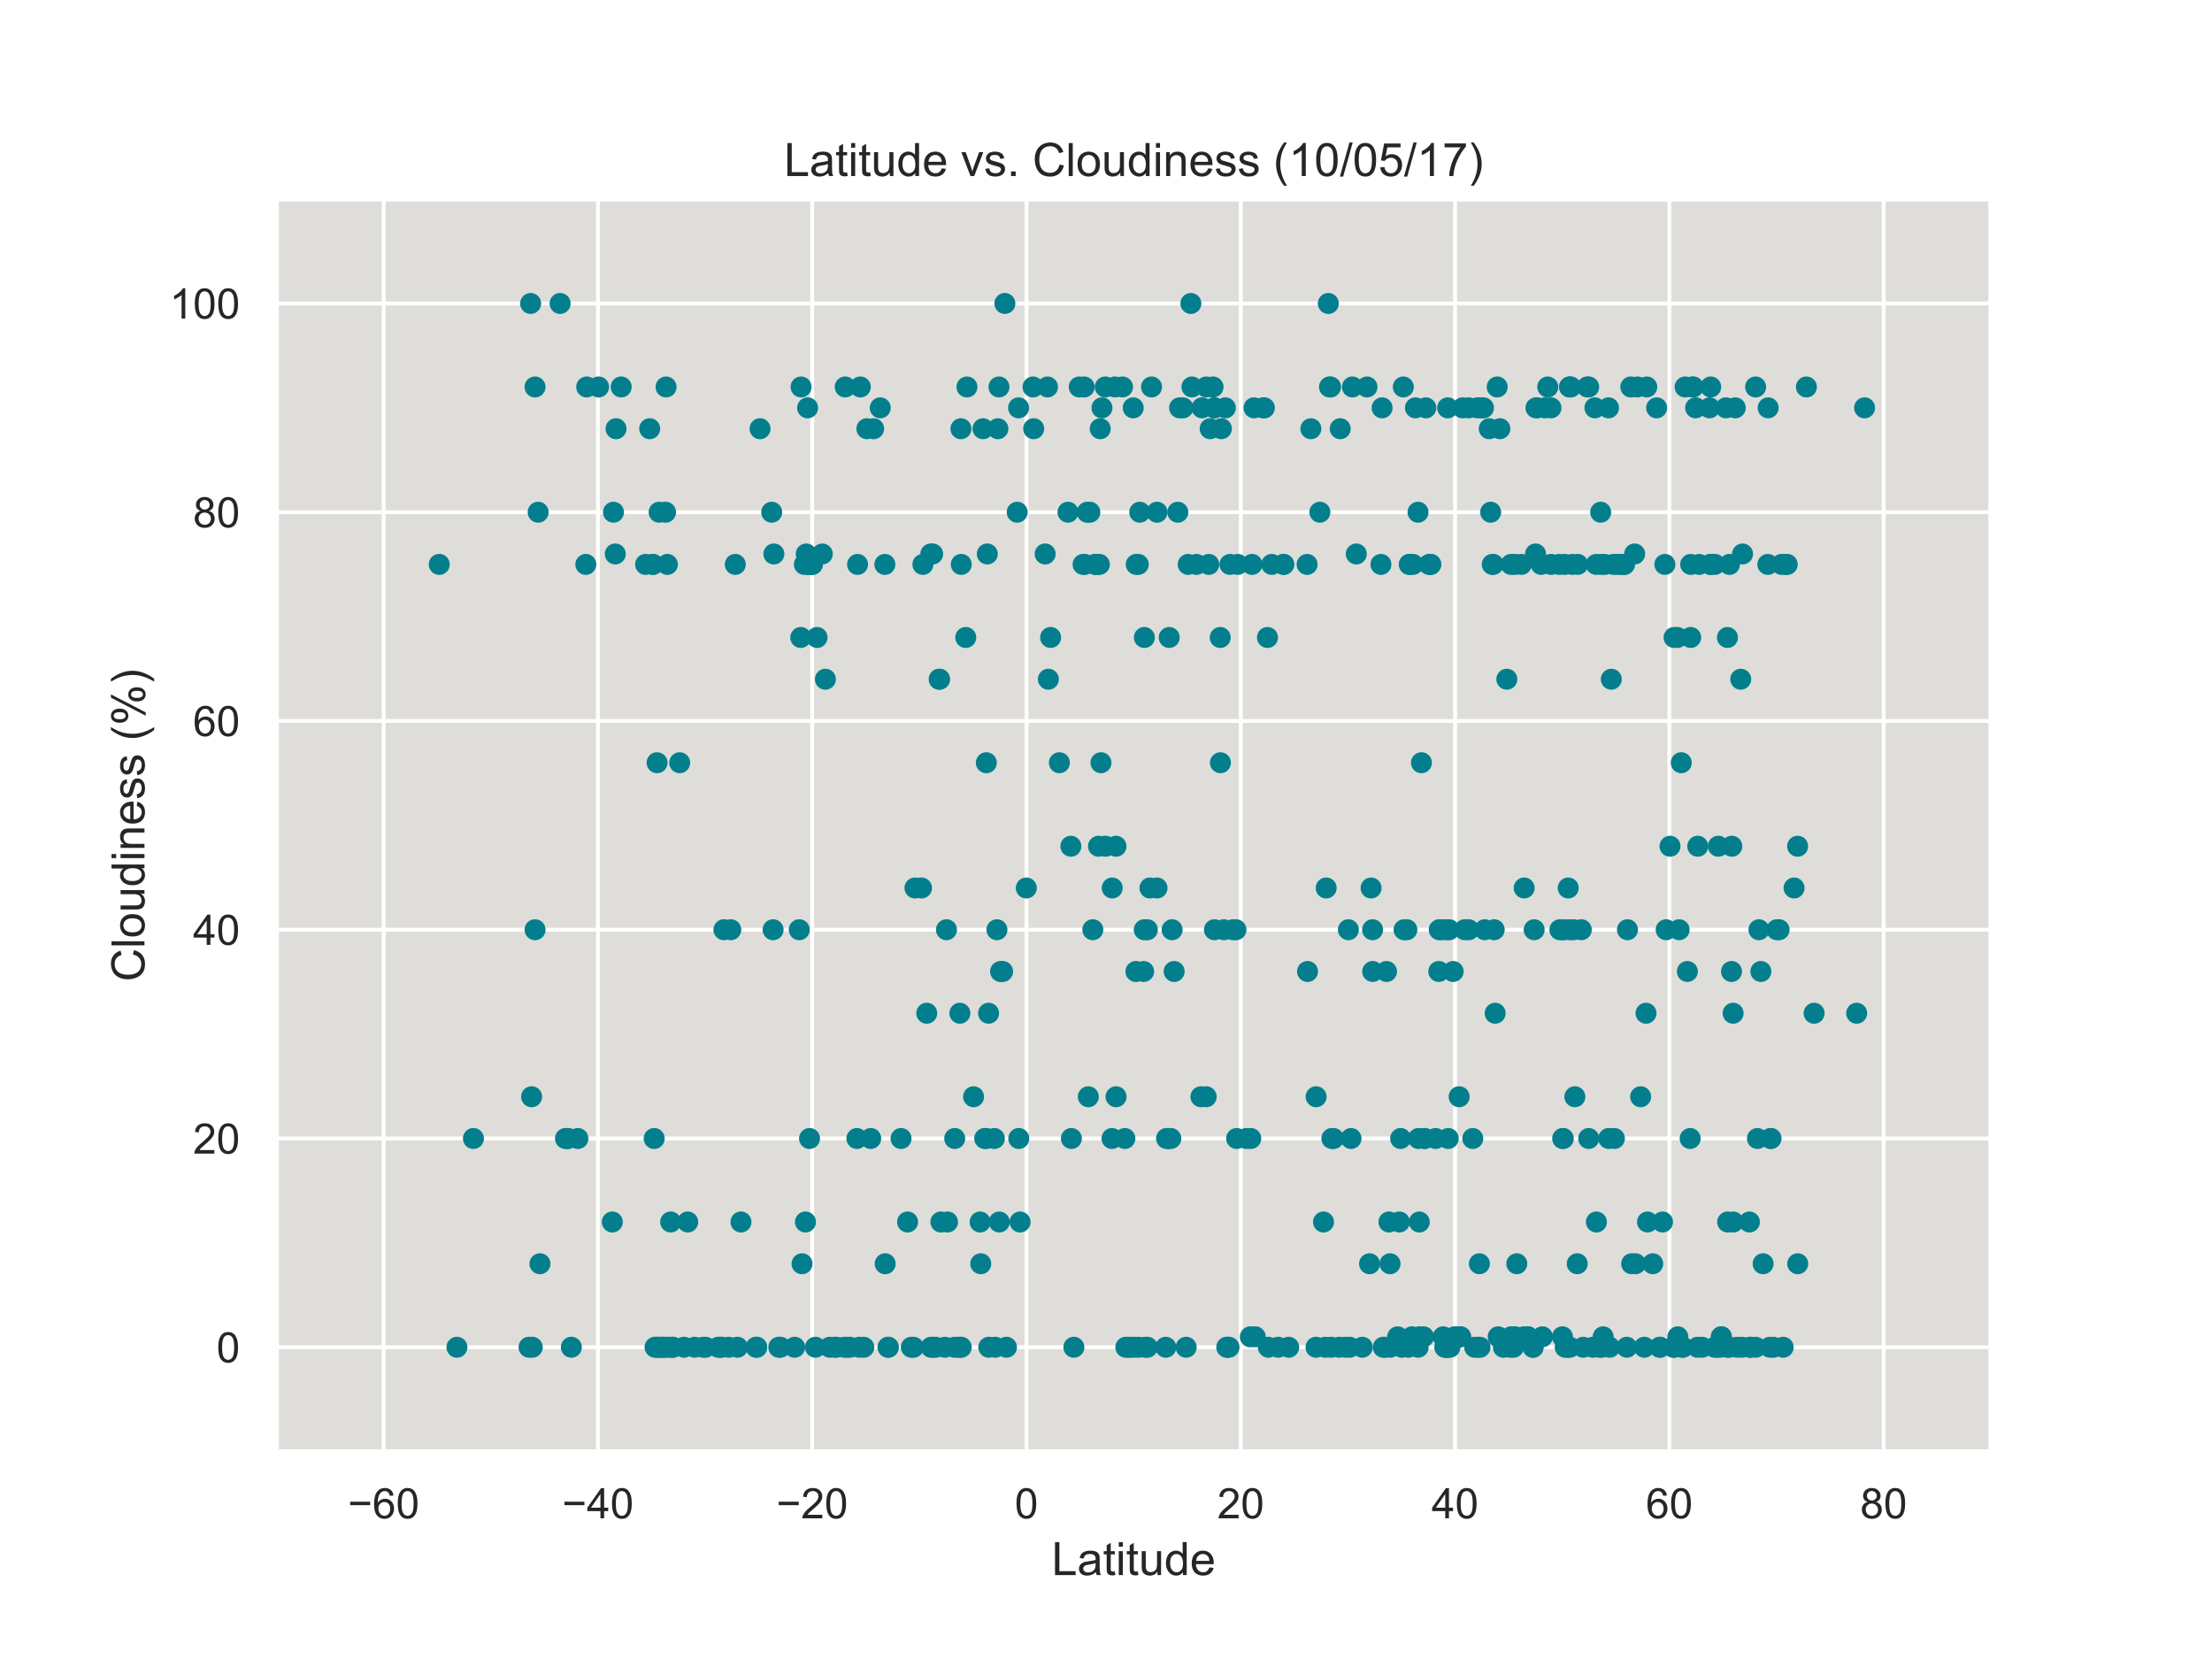 <?xml version="1.0" encoding="utf-8" standalone="no"?>
<!DOCTYPE svg PUBLIC "-//W3C//DTD SVG 1.1//EN"
  "http://www.w3.org/Graphics/SVG/1.1/DTD/svg11.dtd">
<!-- Created with matplotlib (https://matplotlib.org/) -->
<svg height="432pt" version="1.1" viewBox="0 0 576 432" width="576pt" xmlns="http://www.w3.org/2000/svg" xmlns:xlink="http://www.w3.org/1999/xlink">
 <defs>
  <style type="text/css">
*{stroke-linecap:butt;stroke-linejoin:round;}
  </style>
 </defs>
 <g id="figure_1">
  <g id="patch_1">
   <path d="M 0 432 
L 576 432 
L 576 0 
L 0 0 
z
" style="fill:#ffffff;"/>
  </g>
  <g id="axes_1">
   <g id="patch_2">
    <path d="M 72 378 
L 518.4 378 
L 518.4 51.84 
L 72 51.84 
z
" style="fill:#deddd9;"/>
   </g>
   <g id="matplotlib.axis_1">
    <g id="xtick_1">
     <g id="line2d_1">
      <path clip-path="url(#p63b96d5502)" d="M 99.9 378 
L 99.9 51.84 
" style="fill:none;stroke:#ffffff;stroke-linecap:round;"/>
     </g>
     <g id="text_1">
      <!-- −60 -->
      <defs>
       <path d="M 52.828 31.203 
L 5.562 31.203 
L 5.562 39.406 
L 52.828 39.406 
z
" id="ArialMT-8722"/>
       <path d="M 49.75 54.047 
L 41.016 53.375 
Q 39.844 58.547 37.703 60.891 
Q 34.125 64.656 28.906 64.656 
Q 24.703 64.656 21.531 62.312 
Q 17.391 59.281 14.984 53.469 
Q 12.594 47.656 12.5 36.922 
Q 15.672 41.75 20.266 44.094 
Q 24.859 46.438 29.891 46.438 
Q 38.672 46.438 44.844 39.969 
Q 51.031 33.5 51.031 23.25 
Q 51.031 16.5 48.125 10.719 
Q 45.219 4.938 40.141 1.859 
Q 35.062 -1.219 28.609 -1.219 
Q 17.625 -1.219 10.688 6.859 
Q 3.766 14.938 3.766 33.5 
Q 3.766 54.25 11.422 63.672 
Q 18.109 71.875 29.438 71.875 
Q 37.891 71.875 43.281 67.141 
Q 48.688 62.406 49.75 54.047 
z
M 13.875 23.188 
Q 13.875 18.656 15.797 14.5 
Q 17.719 10.359 21.188 8.172 
Q 24.656 6 28.469 6 
Q 34.031 6 38.031 10.484 
Q 42.047 14.984 42.047 22.703 
Q 42.047 30.125 38.078 34.391 
Q 34.125 38.672 28.125 38.672 
Q 22.172 38.672 18.016 34.391 
Q 13.875 30.125 13.875 23.188 
z
" id="ArialMT-54"/>
       <path d="M 4.156 35.297 
Q 4.156 48 6.766 55.734 
Q 9.375 63.484 14.516 67.672 
Q 19.672 71.875 27.484 71.875 
Q 33.25 71.875 37.594 69.547 
Q 41.938 67.234 44.766 62.859 
Q 47.609 58.5 49.219 52.219 
Q 50.828 45.953 50.828 35.297 
Q 50.828 22.703 48.234 14.969 
Q 45.656 7.234 40.5 3 
Q 35.359 -1.219 27.484 -1.219 
Q 17.141 -1.219 11.234 6.203 
Q 4.156 15.141 4.156 35.297 
z
M 13.188 35.297 
Q 13.188 17.672 17.312 11.828 
Q 21.438 6 27.484 6 
Q 33.547 6 37.672 11.859 
Q 41.797 17.719 41.797 35.297 
Q 41.797 52.984 37.672 58.781 
Q 33.547 64.594 27.391 64.594 
Q 21.344 64.594 17.719 59.469 
Q 13.188 52.938 13.188 35.297 
z
" id="ArialMT-48"/>
      </defs>
      <g style="fill:#262626;" transform="translate(90.571 395.374)scale(0.11 -0.11)">
       <use xlink:href="#ArialMT-8722"/>
       <use x="58.398" xlink:href="#ArialMT-54"/>
       <use x="114.014" xlink:href="#ArialMT-48"/>
      </g>
     </g>
    </g>
    <g id="xtick_2">
     <g id="line2d_2">
      <path clip-path="url(#p63b96d5502)" d="M 155.7 378 
L 155.7 51.84 
" style="fill:none;stroke:#ffffff;stroke-linecap:round;"/>
     </g>
     <g id="text_2">
      <!-- −40 -->
      <defs>
       <path d="M 32.328 0 
L 32.328 17.141 
L 1.266 17.141 
L 1.266 25.203 
L 33.938 71.578 
L 41.109 71.578 
L 41.109 25.203 
L 50.781 25.203 
L 50.781 17.141 
L 41.109 17.141 
L 41.109 0 
z
M 32.328 25.203 
L 32.328 57.469 
L 9.906 25.203 
z
" id="ArialMT-52"/>
      </defs>
      <g style="fill:#262626;" transform="translate(146.371 395.374)scale(0.11 -0.11)">
       <use xlink:href="#ArialMT-8722"/>
       <use x="58.398" xlink:href="#ArialMT-52"/>
       <use x="114.014" xlink:href="#ArialMT-48"/>
      </g>
     </g>
    </g>
    <g id="xtick_3">
     <g id="line2d_3">
      <path clip-path="url(#p63b96d5502)" d="M 211.5 378 
L 211.5 51.84 
" style="fill:none;stroke:#ffffff;stroke-linecap:round;"/>
     </g>
     <g id="text_3">
      <!-- −20 -->
      <defs>
       <path d="M 50.344 8.453 
L 50.344 0 
L 3.031 0 
Q 2.938 3.172 4.047 6.109 
Q 5.859 10.938 9.828 15.625 
Q 13.812 20.312 21.344 26.469 
Q 33.016 36.031 37.109 41.625 
Q 41.219 47.219 41.219 52.203 
Q 41.219 57.422 37.469 61 
Q 33.734 64.594 27.734 64.594 
Q 21.391 64.594 17.578 60.781 
Q 13.766 56.984 13.719 50.25 
L 4.688 51.172 
Q 5.609 61.281 11.656 66.578 
Q 17.719 71.875 27.938 71.875 
Q 38.234 71.875 44.234 66.156 
Q 50.25 60.453 50.25 52 
Q 50.25 47.703 48.484 43.547 
Q 46.734 39.406 42.656 34.812 
Q 38.578 30.219 29.109 22.219 
Q 21.188 15.578 18.938 13.203 
Q 16.703 10.844 15.234 8.453 
z
" id="ArialMT-50"/>
      </defs>
      <g style="fill:#262626;" transform="translate(202.171 395.374)scale(0.11 -0.11)">
       <use xlink:href="#ArialMT-8722"/>
       <use x="58.398" xlink:href="#ArialMT-50"/>
       <use x="114.014" xlink:href="#ArialMT-48"/>
      </g>
     </g>
    </g>
    <g id="xtick_4">
     <g id="line2d_4">
      <path clip-path="url(#p63b96d5502)" d="M 267.3 378 
L 267.3 51.84 
" style="fill:none;stroke:#ffffff;stroke-linecap:round;"/>
     </g>
     <g id="text_4">
      <!-- 0 -->
      <g style="fill:#262626;" transform="translate(264.241 395.374)scale(0.11 -0.11)">
       <use xlink:href="#ArialMT-48"/>
      </g>
     </g>
    </g>
    <g id="xtick_5">
     <g id="line2d_5">
      <path clip-path="url(#p63b96d5502)" d="M 323.1 378 
L 323.1 51.84 
" style="fill:none;stroke:#ffffff;stroke-linecap:round;"/>
     </g>
     <g id="text_5">
      <!-- 20 -->
      <g style="fill:#262626;" transform="translate(316.983 395.374)scale(0.11 -0.11)">
       <use xlink:href="#ArialMT-50"/>
       <use x="55.615" xlink:href="#ArialMT-48"/>
      </g>
     </g>
    </g>
    <g id="xtick_6">
     <g id="line2d_6">
      <path clip-path="url(#p63b96d5502)" d="M 378.9 378 
L 378.9 51.84 
" style="fill:none;stroke:#ffffff;stroke-linecap:round;"/>
     </g>
     <g id="text_6">
      <!-- 40 -->
      <g style="fill:#262626;" transform="translate(372.783 395.374)scale(0.11 -0.11)">
       <use xlink:href="#ArialMT-52"/>
       <use x="55.615" xlink:href="#ArialMT-48"/>
      </g>
     </g>
    </g>
    <g id="xtick_7">
     <g id="line2d_7">
      <path clip-path="url(#p63b96d5502)" d="M 434.7 378 
L 434.7 51.84 
" style="fill:none;stroke:#ffffff;stroke-linecap:round;"/>
     </g>
     <g id="text_7">
      <!-- 60 -->
      <g style="fill:#262626;" transform="translate(428.583 395.374)scale(0.11 -0.11)">
       <use xlink:href="#ArialMT-54"/>
       <use x="55.615" xlink:href="#ArialMT-48"/>
      </g>
     </g>
    </g>
    <g id="xtick_8">
     <g id="line2d_8">
      <path clip-path="url(#p63b96d5502)" d="M 490.5 378 
L 490.5 51.84 
" style="fill:none;stroke:#ffffff;stroke-linecap:round;"/>
     </g>
     <g id="text_8">
      <!-- 80 -->
      <defs>
       <path d="M 17.672 38.812 
Q 12.203 40.828 9.562 44.531 
Q 6.938 48.25 6.938 53.422 
Q 6.938 61.234 12.547 66.547 
Q 18.172 71.875 27.484 71.875 
Q 36.859 71.875 42.578 66.422 
Q 48.297 60.984 48.297 53.172 
Q 48.297 48.188 45.672 44.5 
Q 43.062 40.828 37.75 38.812 
Q 44.344 36.672 47.781 31.875 
Q 51.219 27.094 51.219 20.453 
Q 51.219 11.281 44.719 5.031 
Q 38.234 -1.219 27.641 -1.219 
Q 17.047 -1.219 10.547 5.047 
Q 4.047 11.328 4.047 20.703 
Q 4.047 27.688 7.594 32.391 
Q 11.141 37.109 17.672 38.812 
z
M 15.922 53.719 
Q 15.922 48.641 19.188 45.406 
Q 22.469 42.188 27.688 42.188 
Q 32.766 42.188 36.016 45.375 
Q 39.266 48.578 39.266 53.219 
Q 39.266 58.062 35.906 61.359 
Q 32.562 64.656 27.594 64.656 
Q 22.562 64.656 19.234 61.422 
Q 15.922 58.203 15.922 53.719 
z
M 13.094 20.656 
Q 13.094 16.891 14.875 13.375 
Q 16.656 9.859 20.172 7.922 
Q 23.688 6 27.734 6 
Q 34.031 6 38.125 10.047 
Q 42.234 14.109 42.234 20.359 
Q 42.234 26.703 38.016 30.859 
Q 33.797 35.016 27.438 35.016 
Q 21.234 35.016 17.156 30.906 
Q 13.094 26.812 13.094 20.656 
z
" id="ArialMT-56"/>
      </defs>
      <g style="fill:#262626;" transform="translate(484.383 395.374)scale(0.11 -0.11)">
       <use xlink:href="#ArialMT-56"/>
       <use x="55.615" xlink:href="#ArialMT-48"/>
      </g>
     </g>
    </g>
    <g id="text_9">
     <!-- Latitude -->
     <defs>
      <path d="M 7.328 0 
L 7.328 71.578 
L 16.797 71.578 
L 16.797 8.453 
L 52.047 8.453 
L 52.047 0 
z
" id="ArialMT-76"/>
      <path d="M 40.438 6.391 
Q 35.547 2.25 31.031 0.531 
Q 26.516 -1.172 21.344 -1.172 
Q 12.797 -1.172 8.203 3 
Q 3.609 7.172 3.609 13.672 
Q 3.609 17.484 5.344 20.625 
Q 7.078 23.781 9.891 25.688 
Q 12.703 27.594 16.219 28.562 
Q 18.797 29.25 24.031 29.891 
Q 34.672 31.156 39.703 32.906 
Q 39.75 34.719 39.75 35.203 
Q 39.75 40.578 37.25 42.781 
Q 33.891 45.75 27.25 45.75 
Q 21.047 45.75 18.094 43.578 
Q 15.141 41.406 13.719 35.891 
L 5.125 37.062 
Q 6.297 42.578 8.984 45.969 
Q 11.672 49.359 16.75 51.188 
Q 21.828 53.031 28.516 53.031 
Q 35.156 53.031 39.297 51.469 
Q 43.453 49.906 45.406 47.531 
Q 47.359 45.172 48.141 41.547 
Q 48.578 39.312 48.578 33.453 
L 48.578 21.734 
Q 48.578 9.469 49.141 6.219 
Q 49.703 2.984 51.375 0 
L 42.188 0 
Q 40.828 2.734 40.438 6.391 
z
M 39.703 26.031 
Q 34.906 24.078 25.344 22.703 
Q 19.922 21.922 17.672 20.938 
Q 15.438 19.969 14.203 18.094 
Q 12.984 16.219 12.984 13.922 
Q 12.984 10.406 15.641 8.062 
Q 18.312 5.719 23.438 5.719 
Q 28.516 5.719 32.469 7.938 
Q 36.422 10.156 38.281 14.016 
Q 39.703 17 39.703 22.797 
z
" id="ArialMT-97"/>
      <path d="M 25.781 7.859 
L 27.047 0.094 
Q 23.344 -0.688 20.406 -0.688 
Q 15.625 -0.688 12.984 0.828 
Q 10.359 2.344 9.281 4.812 
Q 8.203 7.281 8.203 15.188 
L 8.203 45.016 
L 1.766 45.016 
L 1.766 51.859 
L 8.203 51.859 
L 8.203 64.703 
L 16.938 69.969 
L 16.938 51.859 
L 25.781 51.859 
L 25.781 45.016 
L 16.938 45.016 
L 16.938 14.703 
Q 16.938 10.938 17.406 9.859 
Q 17.875 8.797 18.922 8.156 
Q 19.969 7.516 21.922 7.516 
Q 23.391 7.516 25.781 7.859 
z
" id="ArialMT-116"/>
      <path d="M 6.641 61.469 
L 6.641 71.578 
L 15.438 71.578 
L 15.438 61.469 
z
M 6.641 0 
L 6.641 51.859 
L 15.438 51.859 
L 15.438 0 
z
" id="ArialMT-105"/>
      <path d="M 40.578 0 
L 40.578 7.625 
Q 34.516 -1.172 24.125 -1.172 
Q 19.531 -1.172 15.547 0.578 
Q 11.578 2.344 9.641 5 
Q 7.719 7.672 6.938 11.531 
Q 6.391 14.109 6.391 19.734 
L 6.391 51.859 
L 15.188 51.859 
L 15.188 23.094 
Q 15.188 16.219 15.719 13.812 
Q 16.547 10.359 19.234 8.375 
Q 21.922 6.391 25.875 6.391 
Q 29.828 6.391 33.297 8.422 
Q 36.766 10.453 38.203 13.938 
Q 39.656 17.438 39.656 24.078 
L 39.656 51.859 
L 48.438 51.859 
L 48.438 0 
z
" id="ArialMT-117"/>
      <path d="M 40.234 0 
L 40.234 6.547 
Q 35.297 -1.172 25.734 -1.172 
Q 19.531 -1.172 14.328 2.25 
Q 9.125 5.672 6.266 11.797 
Q 3.422 17.922 3.422 25.875 
Q 3.422 33.641 6 39.969 
Q 8.594 46.297 13.766 49.656 
Q 18.953 53.031 25.344 53.031 
Q 30.031 53.031 33.688 51.047 
Q 37.359 49.078 39.656 45.906 
L 39.656 71.578 
L 48.391 71.578 
L 48.391 0 
z
M 12.453 25.875 
Q 12.453 15.922 16.641 10.984 
Q 20.844 6.062 26.562 6.062 
Q 32.328 6.062 36.344 10.766 
Q 40.375 15.484 40.375 25.141 
Q 40.375 35.797 36.266 40.766 
Q 32.172 45.75 26.172 45.75 
Q 20.312 45.75 16.375 40.969 
Q 12.453 36.188 12.453 25.875 
z
" id="ArialMT-100"/>
      <path d="M 42.094 16.703 
L 51.172 15.578 
Q 49.031 7.625 43.219 3.219 
Q 37.406 -1.172 28.375 -1.172 
Q 17 -1.172 10.328 5.828 
Q 3.656 12.844 3.656 25.484 
Q 3.656 38.578 10.391 45.797 
Q 17.141 53.031 27.875 53.031 
Q 38.281 53.031 44.875 45.953 
Q 51.469 38.875 51.469 26.031 
Q 51.469 25.25 51.422 23.688 
L 12.75 23.688 
Q 13.234 15.141 17.578 10.594 
Q 21.922 6.062 28.422 6.062 
Q 33.25 6.062 36.672 8.594 
Q 40.094 11.141 42.094 16.703 
z
M 13.234 30.906 
L 42.188 30.906 
Q 41.609 37.453 38.875 40.719 
Q 34.672 45.797 27.984 45.797 
Q 21.922 45.797 17.797 41.75 
Q 13.672 37.703 13.234 30.906 
z
" id="ArialMT-101"/>
     </defs>
     <g style="fill:#262626;" transform="translate(273.85 410.149)scale(0.12 -0.12)">
      <use xlink:href="#ArialMT-76"/>
      <use x="55.615" xlink:href="#ArialMT-97"/>
      <use x="111.23" xlink:href="#ArialMT-116"/>
      <use x="139.014" xlink:href="#ArialMT-105"/>
      <use x="161.23" xlink:href="#ArialMT-116"/>
      <use x="189.014" xlink:href="#ArialMT-117"/>
      <use x="244.629" xlink:href="#ArialMT-100"/>
      <use x="300.244" xlink:href="#ArialMT-101"/>
     </g>
    </g>
   </g>
   <g id="matplotlib.axis_2">
    <g id="ytick_1">
     <g id="line2d_9">
      <path clip-path="url(#p63b96d5502)" d="M 72 350.82 
L 518.4 350.82 
" style="fill:none;stroke:#ffffff;stroke-linecap:round;"/>
     </g>
     <g id="text_10">
      <!-- 0 -->
      <g style="fill:#262626;" transform="translate(56.383 354.757)scale(0.11 -0.11)">
       <use xlink:href="#ArialMT-48"/>
      </g>
     </g>
    </g>
    <g id="ytick_2">
     <g id="line2d_10">
      <path clip-path="url(#p63b96d5502)" d="M 72 296.46 
L 518.4 296.46 
" style="fill:none;stroke:#ffffff;stroke-linecap:round;"/>
     </g>
     <g id="text_11">
      <!-- 20 -->
      <g style="fill:#262626;" transform="translate(50.266 300.397)scale(0.11 -0.11)">
       <use xlink:href="#ArialMT-50"/>
       <use x="55.615" xlink:href="#ArialMT-48"/>
      </g>
     </g>
    </g>
    <g id="ytick_3">
     <g id="line2d_11">
      <path clip-path="url(#p63b96d5502)" d="M 72 242.1 
L 518.4 242.1 
" style="fill:none;stroke:#ffffff;stroke-linecap:round;"/>
     </g>
     <g id="text_12">
      <!-- 40 -->
      <g style="fill:#262626;" transform="translate(50.266 246.037)scale(0.11 -0.11)">
       <use xlink:href="#ArialMT-52"/>
       <use x="55.615" xlink:href="#ArialMT-48"/>
      </g>
     </g>
    </g>
    <g id="ytick_4">
     <g id="line2d_12">
      <path clip-path="url(#p63b96d5502)" d="M 72 187.74 
L 518.4 187.74 
" style="fill:none;stroke:#ffffff;stroke-linecap:round;"/>
     </g>
     <g id="text_13">
      <!-- 60 -->
      <g style="fill:#262626;" transform="translate(50.266 191.677)scale(0.11 -0.11)">
       <use xlink:href="#ArialMT-54"/>
       <use x="55.615" xlink:href="#ArialMT-48"/>
      </g>
     </g>
    </g>
    <g id="ytick_5">
     <g id="line2d_13">
      <path clip-path="url(#p63b96d5502)" d="M 72 133.38 
L 518.4 133.38 
" style="fill:none;stroke:#ffffff;stroke-linecap:round;"/>
     </g>
     <g id="text_14">
      <!-- 80 -->
      <g style="fill:#262626;" transform="translate(50.266 137.317)scale(0.11 -0.11)">
       <use xlink:href="#ArialMT-56"/>
       <use x="55.615" xlink:href="#ArialMT-48"/>
      </g>
     </g>
    </g>
    <g id="ytick_6">
     <g id="line2d_14">
      <path clip-path="url(#p63b96d5502)" d="M 72 79.02 
L 518.4 79.02 
" style="fill:none;stroke:#ffffff;stroke-linecap:round;"/>
     </g>
     <g id="text_15">
      <!-- 100 -->
      <defs>
       <path d="M 37.25 0 
L 28.469 0 
L 28.469 56 
Q 25.297 52.984 20.141 49.953 
Q 14.984 46.922 10.891 45.406 
L 10.891 53.906 
Q 18.266 57.375 23.781 62.297 
Q 29.297 67.234 31.594 71.875 
L 37.25 71.875 
z
" id="ArialMT-49"/>
      </defs>
      <g style="fill:#262626;" transform="translate(44.149 82.957)scale(0.11 -0.11)">
       <use xlink:href="#ArialMT-49"/>
       <use x="55.615" xlink:href="#ArialMT-48"/>
       <use x="111.23" xlink:href="#ArialMT-48"/>
      </g>
     </g>
    </g>
    <g id="text_16">
     <!-- Cloudiness (%) -->
     <defs>
      <path d="M 58.797 25.094 
L 68.266 22.703 
Q 65.281 11.031 57.547 4.906 
Q 49.812 -1.219 38.625 -1.219 
Q 27.047 -1.219 19.797 3.484 
Q 12.547 8.203 8.766 17.141 
Q 4.984 26.078 4.984 36.328 
Q 4.984 47.516 9.25 55.828 
Q 13.531 64.156 21.406 68.469 
Q 29.297 72.797 38.766 72.797 
Q 49.516 72.797 56.828 67.328 
Q 64.156 61.859 67.047 51.953 
L 57.719 49.75 
Q 55.219 57.562 50.484 61.125 
Q 45.75 64.703 38.578 64.703 
Q 30.328 64.703 24.781 60.734 
Q 19.234 56.781 16.984 50.109 
Q 14.75 43.453 14.75 36.375 
Q 14.75 27.25 17.406 20.438 
Q 20.062 13.625 25.672 10.25 
Q 31.297 6.891 37.844 6.891 
Q 45.797 6.891 51.312 11.469 
Q 56.844 16.062 58.797 25.094 
z
" id="ArialMT-67"/>
      <path d="M 6.391 0 
L 6.391 71.578 
L 15.188 71.578 
L 15.188 0 
z
" id="ArialMT-108"/>
      <path d="M 3.328 25.922 
Q 3.328 40.328 11.328 47.266 
Q 18.016 53.031 27.641 53.031 
Q 38.328 53.031 45.109 46.016 
Q 51.906 39.016 51.906 26.656 
Q 51.906 16.656 48.906 10.906 
Q 45.906 5.172 40.156 2 
Q 34.422 -1.172 27.641 -1.172 
Q 16.75 -1.172 10.031 5.812 
Q 3.328 12.797 3.328 25.922 
z
M 12.359 25.922 
Q 12.359 15.969 16.703 11.016 
Q 21.047 6.062 27.641 6.062 
Q 34.188 6.062 38.531 11.031 
Q 42.875 16.016 42.875 26.219 
Q 42.875 35.844 38.5 40.797 
Q 34.125 45.75 27.641 45.75 
Q 21.047 45.75 16.703 40.812 
Q 12.359 35.891 12.359 25.922 
z
" id="ArialMT-111"/>
      <path d="M 6.594 0 
L 6.594 51.859 
L 14.5 51.859 
L 14.5 44.484 
Q 20.219 53.031 31 53.031 
Q 35.688 53.031 39.625 51.344 
Q 43.562 49.656 45.516 46.922 
Q 47.469 44.188 48.25 40.438 
Q 48.734 37.984 48.734 31.891 
L 48.734 0 
L 39.938 0 
L 39.938 31.547 
Q 39.938 36.922 38.906 39.578 
Q 37.891 42.234 35.281 43.812 
Q 32.672 45.406 29.156 45.406 
Q 23.531 45.406 19.453 41.844 
Q 15.375 38.281 15.375 28.328 
L 15.375 0 
z
" id="ArialMT-110"/>
      <path d="M 3.078 15.484 
L 11.766 16.844 
Q 12.5 11.625 15.844 8.844 
Q 19.188 6.062 25.203 6.062 
Q 31.25 6.062 34.172 8.516 
Q 37.109 10.984 37.109 14.312 
Q 37.109 17.281 34.516 19 
Q 32.719 20.172 25.531 21.969 
Q 15.875 24.422 12.141 26.203 
Q 8.406 27.984 6.469 31.125 
Q 4.547 34.281 4.547 38.094 
Q 4.547 41.547 6.125 44.5 
Q 7.719 47.469 10.453 49.422 
Q 12.5 50.922 16.031 51.969 
Q 19.578 53.031 23.641 53.031 
Q 29.734 53.031 34.344 51.266 
Q 38.969 49.516 41.156 46.5 
Q 43.359 43.5 44.188 38.484 
L 35.594 37.312 
Q 35.016 41.312 32.203 43.547 
Q 29.391 45.797 24.266 45.797 
Q 18.219 45.797 15.625 43.797 
Q 13.031 41.797 13.031 39.109 
Q 13.031 37.406 14.109 36.031 
Q 15.188 34.625 17.484 33.688 
Q 18.797 33.203 25.25 31.453 
Q 34.578 28.953 38.25 27.359 
Q 41.938 25.781 44.031 22.75 
Q 46.141 19.734 46.141 15.234 
Q 46.141 10.844 43.578 6.953 
Q 41.016 3.078 36.172 0.953 
Q 31.344 -1.172 25.25 -1.172 
Q 15.141 -1.172 9.844 3.031 
Q 4.547 7.234 3.078 15.484 
z
" id="ArialMT-115"/>
      <path id="ArialMT-32"/>
      <path d="M 23.391 -21.047 
Q 16.109 -11.859 11.078 0.438 
Q 6.062 12.75 6.062 25.922 
Q 6.062 37.547 9.812 48.188 
Q 14.203 60.547 23.391 72.797 
L 29.688 72.797 
Q 23.781 62.641 21.875 58.297 
Q 18.891 51.562 17.188 44.234 
Q 15.094 35.109 15.094 25.875 
Q 15.094 2.391 29.688 -21.047 
z
" id="ArialMT-40"/>
      <path d="M 5.812 54.391 
Q 5.812 62.062 9.672 67.422 
Q 13.531 72.797 20.844 72.797 
Q 27.594 72.797 32 67.984 
Q 36.422 63.188 36.422 53.859 
Q 36.422 44.781 31.953 39.875 
Q 27.484 34.969 20.953 34.969 
Q 14.453 34.969 10.125 39.797 
Q 5.812 44.625 5.812 54.391 
z
M 21.094 66.75 
Q 17.828 66.75 15.656 63.906 
Q 13.484 61.078 13.484 53.516 
Q 13.484 46.625 15.672 43.812 
Q 17.875 41.016 21.094 41.016 
Q 24.422 41.016 26.594 43.844 
Q 28.766 46.688 28.766 54.203 
Q 28.766 61.141 26.562 63.938 
Q 24.359 66.75 21.094 66.75 
z
M 21.141 -2.641 
L 60.297 72.797 
L 67.438 72.797 
L 28.422 -2.641 
z
M 52.094 16.797 
Q 52.094 24.516 55.953 29.859 
Q 59.812 35.203 67.188 35.203 
Q 73.922 35.203 78.344 30.391 
Q 82.766 25.594 82.766 16.266 
Q 82.766 7.172 78.297 2.266 
Q 73.828 -2.641 67.234 -2.641 
Q 60.75 -2.641 56.422 2.219 
Q 52.094 7.078 52.094 16.797 
z
M 67.438 29.156 
Q 64.109 29.156 61.938 26.312 
Q 59.766 23.484 59.766 15.922 
Q 59.766 9.078 61.953 6.25 
Q 64.156 3.422 67.391 3.422 
Q 70.75 3.422 72.922 6.25 
Q 75.094 9.078 75.094 16.609 
Q 75.094 23.531 72.891 26.344 
Q 70.703 29.156 67.438 29.156 
z
" id="ArialMT-37"/>
      <path d="M 12.359 -21.047 
L 6.062 -21.047 
Q 20.656 2.391 20.656 25.875 
Q 20.656 35.062 18.562 44.094 
Q 16.891 51.422 13.922 58.156 
Q 12.016 62.547 6.062 72.797 
L 12.359 72.797 
Q 21.531 60.547 25.922 48.188 
Q 29.688 37.547 29.688 25.922 
Q 29.688 12.75 24.625 0.438 
Q 19.578 -11.859 12.359 -21.047 
z
" id="ArialMT-41"/>
     </defs>
     <g style="fill:#262626;" transform="translate(37.623 255.6)rotate(-90)scale(0.12 -0.12)">
      <use xlink:href="#ArialMT-67"/>
      <use x="72.217" xlink:href="#ArialMT-108"/>
      <use x="94.434" xlink:href="#ArialMT-111"/>
      <use x="150.049" xlink:href="#ArialMT-117"/>
      <use x="205.664" xlink:href="#ArialMT-100"/>
      <use x="261.279" xlink:href="#ArialMT-105"/>
      <use x="283.496" xlink:href="#ArialMT-110"/>
      <use x="339.111" xlink:href="#ArialMT-101"/>
      <use x="394.727" xlink:href="#ArialMT-115"/>
      <use x="444.727" xlink:href="#ArialMT-115"/>
      <use x="494.727" xlink:href="#ArialMT-32"/>
      <use x="522.51" xlink:href="#ArialMT-40"/>
      <use x="555.811" xlink:href="#ArialMT-37"/>
      <use x="644.727" xlink:href="#ArialMT-41"/>
     </g>
    </g>
   </g>
   <g id="PathCollection_1">
    <defs>
     <path d="M 0 2.236 
C 0.593 2.236 1.162 2 1.581 1.581 
C 2 1.162 2.236 0.593 2.236 0 
C 2.236 -0.593 2 -1.162 1.581 -1.581 
C 1.162 -2 0.593 -2.236 0 -2.236 
C -0.593 -2.236 -1.162 -2 -1.581 -1.581 
C -2 -1.162 -2.236 -0.593 -2.236 0 
C -2.236 0.593 -2 1.162 -1.581 1.581 
C -1.162 2 -0.593 2.236 0 2.236 
z
" id="m85c47dc072" style="stroke:#037e8c;"/>
    </defs>
    <g clip-path="url(#p63b96d5502)">
     <use style="fill:#037e8c;stroke:#037e8c;" x="249.946" xlink:href="#m85c47dc072" y="350.82"/>
     <use style="fill:#037e8c;stroke:#037e8c;" x="138.179" xlink:href="#m85c47dc072" y="79.02"/>
     <use style="fill:#037e8c;stroke:#037e8c;" x="170.347" xlink:href="#m85c47dc072" y="296.46"/>
     <use style="fill:#037e8c;stroke:#037e8c;" x="353.176" xlink:href="#m85c47dc072" y="144.252"/>
     <use style="fill:#037e8c;stroke:#037e8c;" x="464.33" xlink:href="#m85c47dc072" y="350.82"/>
     <use style="fill:#037e8c;stroke:#037e8c;" x="424.656" xlink:href="#m85c47dc072" y="100.764"/>
     <use style="fill:#037e8c;stroke:#037e8c;" x="147.665" xlink:href="#m85c47dc072" y="296.46"/>
     <use style="fill:#037e8c;stroke:#037e8c;" x="178.104" xlink:href="#m85c47dc072" y="350.82"/>
     <use style="fill:#037e8c;stroke:#037e8c;" x="442.038" xlink:href="#m85c47dc072" y="350.82"/>
     <use style="fill:#037e8c;stroke:#037e8c;" x="138.597" xlink:href="#m85c47dc072" y="350.82"/>
     <use style="fill:#037e8c;stroke:#037e8c;" x="265.235" xlink:href="#m85c47dc072" y="106.2"/>
     <use style="fill:#037e8c;stroke:#037e8c;" x="407.442" xlink:href="#m85c47dc072" y="146.97"/>
     <use style="fill:#037e8c;stroke:#037e8c;" x="118.984" xlink:href="#m85c47dc072" y="350.82"/>
     <use style="fill:#037e8c;stroke:#037e8c;" x="450.352" xlink:href="#m85c47dc072" y="146.97"/>
     <use style="fill:#037e8c;stroke:#037e8c;" x="406.186" xlink:href="#m85c47dc072" y="242.1"/>
     <use style="fill:#037e8c;stroke:#037e8c;" x="208.124" xlink:href="#m85c47dc072" y="242.1"/>
     <use style="fill:#037e8c;stroke:#037e8c;" x="446.558" xlink:href="#m85c47dc072" y="146.97"/>
     <use style="fill:#037e8c;stroke:#037e8c;" x="428.813" xlink:href="#m85c47dc072" y="100.764"/>
     <use style="fill:#037e8c;stroke:#037e8c;" x="343.69" xlink:href="#m85c47dc072" y="133.38"/>
     <use style="fill:#037e8c;stroke:#037e8c;" x="436.904" xlink:href="#m85c47dc072" y="348.102"/>
     <use style="fill:#037e8c;stroke:#037e8c;" x="114.38" xlink:href="#m85c47dc072" y="146.97"/>
     <use style="fill:#037e8c;stroke:#037e8c;" x="175.174" xlink:href="#m85c47dc072" y="350.82"/>
     <use style="fill:#037e8c;stroke:#037e8c;" x="201.512" xlink:href="#m85c47dc072" y="144.252"/>
     <use style="fill:#037e8c;stroke:#037e8c;" x="209.463" xlink:href="#m85c47dc072" y="146.97"/>
     <use style="fill:#037e8c;stroke:#037e8c;" x="461.763" xlink:href="#m85c47dc072" y="350.82"/>
     <use style="fill:#037e8c;stroke:#037e8c;" x="312.721" xlink:href="#m85c47dc072" y="285.588"/>
     <use style="fill:#037e8c;stroke:#037e8c;" x="331.163" xlink:href="#m85c47dc072" y="146.97"/>
     <use style="fill:#037e8c;stroke:#037e8c;" x="308.871" xlink:href="#m85c47dc072" y="350.82"/>
     <use style="fill:#037e8c;stroke:#037e8c;" x="467.176" xlink:href="#m85c47dc072" y="231.228"/>
     <use style="fill:#037e8c;stroke:#037e8c;" x="173.444" xlink:href="#m85c47dc072" y="100.764"/>
     <use style="fill:#037e8c;stroke:#037e8c;" x="214.123" xlink:href="#m85c47dc072" y="144.252"/>
     <use style="fill:#037e8c;stroke:#037e8c;" x="433.528" xlink:href="#m85c47dc072" y="146.97"/>
     <use style="fill:#037e8c;stroke:#037e8c;" x="324.551" xlink:href="#m85c47dc072" y="296.46"/>
     <use style="fill:#037e8c;stroke:#037e8c;" x="202.795" xlink:href="#m85c47dc072" y="350.82"/>
     <use style="fill:#037e8c;stroke:#037e8c;" x="171.268" xlink:href="#m85c47dc072" y="350.82"/>
     <use style="fill:#037e8c;stroke:#037e8c;" x="372.567" xlink:href="#m85c47dc072" y="146.97"/>
     <use style="fill:#037e8c;stroke:#037e8c;" x="283.398" xlink:href="#m85c47dc072" y="285.588"/>
     <use style="fill:#037e8c;stroke:#037e8c;" x="211.556" xlink:href="#m85c47dc072" y="146.97"/>
     <use style="fill:#037e8c;stroke:#037e8c;" x="311.549" xlink:href="#m85c47dc072" y="146.97"/>
     <use style="fill:#037e8c;stroke:#037e8c;" x="483.469" xlink:href="#m85c47dc072" y="263.844"/>
     <use style="fill:#037e8c;stroke:#037e8c;" x="147.944" xlink:href="#m85c47dc072" y="296.46"/>
     <use style="fill:#037e8c;stroke:#037e8c;" x="316.237" xlink:href="#m85c47dc072" y="242.1"/>
     <use style="fill:#037e8c;stroke:#037e8c;" x="326.532" xlink:href="#m85c47dc072" y="106.2"/>
     <use style="fill:#037e8c;stroke:#037e8c;" x="137.76" xlink:href="#m85c47dc072" y="350.82"/>
     <use style="fill:#037e8c;stroke:#037e8c;" x="447.032" xlink:href="#m85c47dc072" y="350.82"/>
     <use style="fill:#037e8c;stroke:#037e8c;" x="174.644" xlink:href="#m85c47dc072" y="318.204"/>
     <use style="fill:#037e8c;stroke:#037e8c;" x="406.912" xlink:href="#m85c47dc072" y="296.46"/>
     <use style="fill:#037e8c;stroke:#037e8c;" x="361.965" xlink:href="#m85c47dc072" y="329.076"/>
     <use style="fill:#037e8c;stroke:#037e8c;" x="457.634" xlink:href="#m85c47dc072" y="296.46"/>
     <use style="fill:#037e8c;stroke:#037e8c;" x="461.038" xlink:href="#m85c47dc072" y="296.46"/>
     <use style="fill:#037e8c;stroke:#037e8c;" x="328.903" xlink:href="#m85c47dc072" y="106.2"/>
     <use style="fill:#037e8c;stroke:#037e8c;" x="171.938" xlink:href="#m85c47dc072" y="350.82"/>
     <use style="fill:#037e8c;stroke:#037e8c;" x="394.524" xlink:href="#m85c47dc072" y="146.97"/>
     <use style="fill:#037e8c;stroke:#037e8c;" x="261.664" xlink:href="#m85c47dc072" y="79.02"/>
     <use style="fill:#037e8c;stroke:#037e8c;" x="210.803" xlink:href="#m85c47dc072" y="296.46"/>
     <use style="fill:#037e8c;stroke:#037e8c;" x="173.584" xlink:href="#m85c47dc072" y="350.82"/>
     <use style="fill:#037e8c;stroke:#037e8c;" x="237.308" xlink:href="#m85c47dc072" y="350.82"/>
     <use style="fill:#037e8c;stroke:#037e8c;" x="351.112" xlink:href="#m85c47dc072" y="242.1"/>
     <use style="fill:#037e8c;stroke:#037e8c;" x="346.592" xlink:href="#m85c47dc072" y="350.82"/>
     <use style="fill:#037e8c;stroke:#037e8c;" x="468.096" xlink:href="#m85c47dc072" y="220.356"/>
     <use style="fill:#037e8c;stroke:#037e8c;" x="259.153" xlink:href="#m85c47dc072" y="350.82"/>
     <use style="fill:#037e8c;stroke:#037e8c;" x="275.865" xlink:href="#m85c47dc072" y="198.612"/>
     <use style="fill:#037e8c;stroke:#037e8c;" x="377.114" xlink:href="#m85c47dc072" y="296.46"/>
     <use style="fill:#037e8c;stroke:#037e8c;" x="197.076" xlink:href="#m85c47dc072" y="350.82"/>
     <use style="fill:#037e8c;stroke:#037e8c;" x="447.897" xlink:href="#m85c47dc072" y="350.82"/>
     <use style="fill:#037e8c;stroke:#037e8c;" x="192.946" xlink:href="#m85c47dc072" y="318.204"/>
     <use style="fill:#037e8c;stroke:#037e8c;" x="390.116" xlink:href="#m85c47dc072" y="348.102"/>
     <use style="fill:#037e8c;stroke:#037e8c;" x="298.771" xlink:href="#m85c47dc072" y="350.82"/>
     <use style="fill:#037e8c;stroke:#037e8c;" x="221.321" xlink:href="#m85c47dc072" y="350.82"/>
     <use style="fill:#037e8c;stroke:#037e8c;" x="445.414" xlink:href="#m85c47dc072" y="146.97"/>
     <use style="fill:#037e8c;stroke:#037e8c;" x="147.246" xlink:href="#m85c47dc072" y="296.46"/>
     <use style="fill:#037e8c;stroke:#037e8c;" x="341.347" xlink:href="#m85c47dc072" y="111.636"/>
     <use style="fill:#037e8c;stroke:#037e8c;" x="139.323" xlink:href="#m85c47dc072" y="242.1"/>
     <use style="fill:#037e8c;stroke:#037e8c;" x="470.384" xlink:href="#m85c47dc072" y="100.764"/>
     <use style="fill:#037e8c;stroke:#037e8c;" x="246.068" xlink:href="#m85c47dc072" y="350.82"/>
     <use style="fill:#037e8c;stroke:#037e8c;" x="170.961" xlink:href="#m85c47dc072" y="350.82"/>
     <use style="fill:#037e8c;stroke:#037e8c;" x="321.091" xlink:href="#m85c47dc072" y="242.1"/>
     <use style="fill:#037e8c;stroke:#037e8c;" x="345.336" xlink:href="#m85c47dc072" y="231.228"/>
     <use style="fill:#037e8c;stroke:#037e8c;" x="319.445" xlink:href="#m85c47dc072" y="350.82"/>
     <use style="fill:#037e8c;stroke:#037e8c;" x="180.894" xlink:href="#m85c47dc072" y="350.82"/>
     <use style="fill:#037e8c;stroke:#037e8c;" x="209.742" xlink:href="#m85c47dc072" y="318.204"/>
     <use style="fill:#037e8c;stroke:#037e8c;" x="372.539" xlink:href="#m85c47dc072" y="146.97"/>
     <use style="fill:#037e8c;stroke:#037e8c;" x="346.815" xlink:href="#m85c47dc072" y="296.46"/>
     <use style="fill:#037e8c;stroke:#037e8c;" x="371.004" xlink:href="#m85c47dc072" y="296.46"/>
     <use style="fill:#037e8c;stroke:#037e8c;" x="359.593" xlink:href="#m85c47dc072" y="146.97"/>
     <use style="fill:#037e8c;stroke:#037e8c;" x="393.854" xlink:href="#m85c47dc072" y="348.102"/>
     <use style="fill:#037e8c;stroke:#037e8c;" x="299.859" xlink:href="#m85c47dc072" y="100.764"/>
     <use style="fill:#037e8c;stroke:#037e8c;" x="386.293" xlink:href="#m85c47dc072" y="106.2"/>
     <use style="fill:#037e8c;stroke:#037e8c;" x="160.415" xlink:href="#m85c47dc072" y="111.636"/>
     <use style="fill:#037e8c;stroke:#037e8c;" x="365.424" xlink:href="#m85c47dc072" y="100.764"/>
     <use style="fill:#037e8c;stroke:#037e8c;" x="229.216" xlink:href="#m85c47dc072" y="106.2"/>
     <use style="fill:#037e8c;stroke:#037e8c;" x="138.43" xlink:href="#m85c47dc072" y="285.588"/>
     <use style="fill:#037e8c;stroke:#037e8c;" x="244.561" xlink:href="#m85c47dc072" y="176.868"/>
     <use style="fill:#037e8c;stroke:#037e8c;" x="289.564" xlink:href="#m85c47dc072" y="296.46"/>
     <use style="fill:#037e8c;stroke:#037e8c;" x="335.571" xlink:href="#m85c47dc072" y="350.82"/>
     <use style="fill:#037e8c;stroke:#037e8c;" x="413.329" xlink:href="#m85c47dc072" y="100.764"/>
     <use style="fill:#037e8c;stroke:#037e8c;" x="173.305" xlink:href="#m85c47dc072" y="133.38"/>
     <use style="fill:#037e8c;stroke:#037e8c;" x="425.884" xlink:href="#m85c47dc072" y="329.076"/>
     <use style="fill:#037e8c;stroke:#037e8c;" x="435.676" xlink:href="#m85c47dc072" y="350.82"/>
     <use style="fill:#037e8c;stroke:#037e8c;" x="386.628" xlink:href="#m85c47dc072" y="242.1"/>
     <use style="fill:#037e8c;stroke:#037e8c;" x="408.223" xlink:href="#m85c47dc072" y="350.82"/>
     <use style="fill:#037e8c;stroke:#037e8c;" x="298.771" xlink:href="#m85c47dc072" y="242.1"/>
     <use style="fill:#037e8c;stroke:#037e8c;" x="468.124" xlink:href="#m85c47dc072" y="329.076"/>
     <use style="fill:#037e8c;stroke:#037e8c;" x="370.697" xlink:href="#m85c47dc072" y="348.102"/>
     <use style="fill:#037e8c;stroke:#037e8c;" x="260.213" xlink:href="#m85c47dc072" y="318.204"/>
     <use style="fill:#037e8c;stroke:#037e8c;" x="393.464" xlink:href="#m85c47dc072" y="146.97"/>
     <use style="fill:#037e8c;stroke:#037e8c;" x="316.181" xlink:href="#m85c47dc072" y="106.2"/>
     <use style="fill:#037e8c;stroke:#037e8c;" x="439.387" xlink:href="#m85c47dc072" y="252.972"/>
     <use style="fill:#037e8c;stroke:#037e8c;" x="191.468" xlink:href="#m85c47dc072" y="146.97"/>
     <use style="fill:#037e8c;stroke:#037e8c;" x="441.536" xlink:href="#m85c47dc072" y="106.2"/>
     <use style="fill:#037e8c;stroke:#037e8c;" x="322.291" xlink:href="#m85c47dc072" y="146.97"/>
     <use style="fill:#037e8c;stroke:#037e8c;" x="450.882" xlink:href="#m85c47dc072" y="252.972"/>
     <use style="fill:#037e8c;stroke:#037e8c;" x="297.99" xlink:href="#m85c47dc072" y="165.996"/>
     <use style="fill:#037e8c;stroke:#037e8c;" x="393.464" xlink:href="#m85c47dc072" y="348.102"/>
     <use style="fill:#037e8c;stroke:#037e8c;" x="453.281" xlink:href="#m85c47dc072" y="176.868"/>
     <use style="fill:#037e8c;stroke:#037e8c;" x="305.746" xlink:href="#m85c47dc072" y="252.972"/>
     <use style="fill:#037e8c;stroke:#037e8c;" x="317.743" xlink:href="#m85c47dc072" y="165.996"/>
     <use style="fill:#037e8c;stroke:#037e8c;" x="389.865" xlink:href="#m85c47dc072" y="100.764"/>
     <use style="fill:#037e8c;stroke:#037e8c;" x="472.393" xlink:href="#m85c47dc072" y="263.844"/>
     <use style="fill:#037e8c;stroke:#037e8c;" x="237.865" xlink:href="#m85c47dc072" y="350.82"/>
     <use style="fill:#037e8c;stroke:#037e8c;" x="286.272" xlink:href="#m85c47dc072" y="146.97"/>
     <use style="fill:#037e8c;stroke:#037e8c;" x="380.379" xlink:href="#m85c47dc072" y="348.102"/>
     <use style="fill:#037e8c;stroke:#037e8c;" x="433.863" xlink:href="#m85c47dc072" y="242.1"/>
     <use style="fill:#037e8c;stroke:#037e8c;" x="283.789" xlink:href="#m85c47dc072" y="133.38"/>
     <use style="fill:#037e8c;stroke:#037e8c;" x="241.325" xlink:href="#m85c47dc072" y="263.844"/>
     <use style="fill:#037e8c;stroke:#037e8c;" x="227.487" xlink:href="#m85c47dc072" y="111.636"/>
     <use style="fill:#037e8c;stroke:#037e8c;" x="438.271" xlink:href="#m85c47dc072" y="350.82"/>
     <use style="fill:#037e8c;stroke:#037e8c;" x="325.583" xlink:href="#m85c47dc072" y="348.102"/>
     <use style="fill:#037e8c;stroke:#037e8c;" x="463.911" xlink:href="#m85c47dc072" y="146.97"/>
     <use style="fill:#037e8c;stroke:#037e8c;" x="150.483" xlink:href="#m85c47dc072" y="296.46"/>
     <use style="fill:#037e8c;stroke:#037e8c;" x="443.209" xlink:href="#m85c47dc072" y="350.82"/>
     <use style="fill:#037e8c;stroke:#037e8c;" x="257.423" xlink:href="#m85c47dc072" y="263.844"/>
     <use style="fill:#037e8c;stroke:#037e8c;" x="374.659" xlink:href="#m85c47dc072" y="252.972"/>
     <use style="fill:#037e8c;stroke:#037e8c;" x="200.954" xlink:href="#m85c47dc072" y="133.38"/>
     <use style="fill:#037e8c;stroke:#037e8c;" x="417.067" xlink:href="#m85c47dc072" y="350.82"/>
     <use style="fill:#037e8c;stroke:#037e8c;" x="462.684" xlink:href="#m85c47dc072" y="242.1"/>
     <use style="fill:#037e8c;stroke:#037e8c;" x="172.635" xlink:href="#m85c47dc072" y="350.82"/>
     <use style="fill:#037e8c;stroke:#037e8c;" x="445.163" xlink:href="#m85c47dc072" y="106.2"/>
     <use style="fill:#037e8c;stroke:#037e8c;" x="391.483" xlink:href="#m85c47dc072" y="350.82"/>
     <use style="fill:#037e8c;stroke:#037e8c;" x="408.697" xlink:href="#m85c47dc072" y="100.764"/>
     <use style="fill:#037e8c;stroke:#037e8c;" x="203.214" xlink:href="#m85c47dc072" y="350.82"/>
     <use style="fill:#037e8c;stroke:#037e8c;" x="400.271" xlink:href="#m85c47dc072" y="106.2"/>
     <use style="fill:#037e8c;stroke:#037e8c;" x="169.176" xlink:href="#m85c47dc072" y="111.636"/>
     <use style="fill:#037e8c;stroke:#037e8c;" x="293.777" xlink:href="#m85c47dc072" y="350.82"/>
     <use style="fill:#037e8c;stroke:#037e8c;" x="445.469" xlink:href="#m85c47dc072" y="100.764"/>
     <use style="fill:#037e8c;stroke:#037e8c;" x="217.833" xlink:href="#m85c47dc072" y="350.82"/>
     <use style="fill:#037e8c;stroke:#037e8c;" x="155.867" xlink:href="#m85c47dc072" y="100.764"/>
     <use style="fill:#037e8c;stroke:#037e8c;" x="414.752" xlink:href="#m85c47dc072" y="350.82"/>
     <use style="fill:#037e8c;stroke:#037e8c;" x="305.216" xlink:href="#m85c47dc072" y="242.1"/>
     <use style="fill:#037e8c;stroke:#037e8c;" x="223.72" xlink:href="#m85c47dc072" y="350.82"/>
     <use style="fill:#037e8c;stroke:#037e8c;" x="278.851" xlink:href="#m85c47dc072" y="220.356"/>
     <use style="fill:#037e8c;stroke:#037e8c;" x="310.099" xlink:href="#m85c47dc072" y="79.02"/>
     <use style="fill:#037e8c;stroke:#037e8c;" x="326.029" xlink:href="#m85c47dc072" y="146.97"/>
     <use style="fill:#037e8c;stroke:#037e8c;" x="210.551" xlink:href="#m85c47dc072" y="146.97"/>
     <use style="fill:#037e8c;stroke:#037e8c;" x="383.503" xlink:href="#m85c47dc072" y="296.46"/>
     <use style="fill:#037e8c;stroke:#037e8c;" x="422.815" xlink:href="#m85c47dc072" y="146.97"/>
     <use style="fill:#037e8c;stroke:#037e8c;" x="378.76" xlink:href="#m85c47dc072" y="348.102"/>
     <use style="fill:#037e8c;stroke:#037e8c;" x="220.093" xlink:href="#m85c47dc072" y="100.764"/>
     <use style="fill:#037e8c;stroke:#037e8c;" x="417.458" xlink:href="#m85c47dc072" y="348.102"/>
     <use style="fill:#037e8c;stroke:#037e8c;" x="364.392" xlink:href="#m85c47dc072" y="318.204"/>
     <use style="fill:#037e8c;stroke:#037e8c;" x="461.177" xlink:href="#m85c47dc072" y="296.46"/>
     <use style="fill:#037e8c;stroke:#037e8c;" x="460.424" xlink:href="#m85c47dc072" y="106.2"/>
     <use style="fill:#037e8c;stroke:#037e8c;" x="187.562" xlink:href="#m85c47dc072" y="350.82"/>
     <use style="fill:#037e8c;stroke:#037e8c;" x="399.49" xlink:href="#m85c47dc072" y="242.1"/>
     <use style="fill:#037e8c;stroke:#037e8c;" x="316.237" xlink:href="#m85c47dc072" y="106.2"/>
     <use style="fill:#037e8c;stroke:#037e8c;" x="282.031" xlink:href="#m85c47dc072" y="146.97"/>
     <use style="fill:#037e8c;stroke:#037e8c;" x="432.914" xlink:href="#m85c47dc072" y="318.204"/>
     <use style="fill:#037e8c;stroke:#037e8c;" x="403.034" xlink:href="#m85c47dc072" y="100.764"/>
     <use style="fill:#037e8c;stroke:#037e8c;" x="264.873" xlink:href="#m85c47dc072" y="133.38"/>
     <use style="fill:#037e8c;stroke:#037e8c;" x="292.298" xlink:href="#m85c47dc072" y="100.764"/>
     <use style="fill:#037e8c;stroke:#037e8c;" x="415.644" xlink:href="#m85c47dc072" y="146.97"/>
     <use style="fill:#037e8c;stroke:#037e8c;" x="168.115" xlink:href="#m85c47dc072" y="146.97"/>
     <use style="fill:#037e8c;stroke:#037e8c;" x="415.7" xlink:href="#m85c47dc072" y="318.204"/>
     <use style="fill:#037e8c;stroke:#037e8c;" x="459.113" xlink:href="#m85c47dc072" y="329.076"/>
     <use style="fill:#037e8c;stroke:#037e8c;" x="251.788" xlink:href="#m85c47dc072" y="100.764"/>
     <use style="fill:#037e8c;stroke:#037e8c;" x="296.4" xlink:href="#m85c47dc072" y="146.97"/>
     <use style="fill:#037e8c;stroke:#037e8c;" x="458.024" xlink:href="#m85c47dc072" y="242.1"/>
     <use style="fill:#037e8c;stroke:#037e8c;" x="322.012" xlink:href="#m85c47dc072" y="296.46"/>
     <use style="fill:#037e8c;stroke:#037e8c;" x="257.089" xlink:href="#m85c47dc072" y="144.252"/>
     <use style="fill:#037e8c;stroke:#037e8c;" x="376.975" xlink:href="#m85c47dc072" y="106.2"/>
     <use style="fill:#037e8c;stroke:#037e8c;" x="230.416" xlink:href="#m85c47dc072" y="146.97"/>
     <use style="fill:#037e8c;stroke:#037e8c;" x="251.481" xlink:href="#m85c47dc072" y="165.996"/>
     <use style="fill:#037e8c;stroke:#037e8c;" x="297.962" xlink:href="#m85c47dc072" y="242.1"/>
     <use style="fill:#037e8c;stroke:#037e8c;" x="449.766" xlink:href="#m85c47dc072" y="350.82"/>
     <use style="fill:#037e8c;stroke:#037e8c;" x="315.874" xlink:href="#m85c47dc072" y="100.764"/>
     <use style="fill:#037e8c;stroke:#037e8c;" x="310.378" xlink:href="#m85c47dc072" y="100.764"/>
     <use style="fill:#037e8c;stroke:#037e8c;" x="455.764" xlink:href="#m85c47dc072" y="350.82"/>
     <use style="fill:#037e8c;stroke:#037e8c;" x="239.958" xlink:href="#m85c47dc072" y="231.228"/>
     <use style="fill:#037e8c;stroke:#037e8c;" x="282.31" xlink:href="#m85c47dc072" y="100.764"/>
     <use style="fill:#037e8c;stroke:#037e8c;" x="260.13" xlink:href="#m85c47dc072" y="100.764"/>
     <use style="fill:#037e8c;stroke:#037e8c;" x="296.567" xlink:href="#m85c47dc072" y="350.82"/>
     <use style="fill:#037e8c;stroke:#037e8c;" x="373.822" xlink:href="#m85c47dc072" y="296.46"/>
     <use style="fill:#037e8c;stroke:#037e8c;" x="451.858" xlink:href="#m85c47dc072" y="106.2"/>
     <use style="fill:#037e8c;stroke:#037e8c;" x="440.252" xlink:href="#m85c47dc072" y="165.996"/>
     <use style="fill:#037e8c;stroke:#037e8c;" x="357.445" xlink:href="#m85c47dc072" y="252.972"/>
     <use style="fill:#037e8c;stroke:#037e8c;" x="170.571" xlink:href="#m85c47dc072" y="350.82"/>
     <use style="fill:#037e8c;stroke:#037e8c;" x="369.358" xlink:href="#m85c47dc072" y="296.46"/>
     <use style="fill:#037e8c;stroke:#037e8c;" x="175.202" xlink:href="#m85c47dc072" y="350.82"/>
     <use style="fill:#037e8c;stroke:#037e8c;" x="394.58" xlink:href="#m85c47dc072" y="348.102"/>
     <use style="fill:#037e8c;stroke:#037e8c;" x="282.45" xlink:href="#m85c47dc072" y="146.97"/>
     <use style="fill:#037e8c;stroke:#037e8c;" x="224.92" xlink:href="#m85c47dc072" y="350.82"/>
     <use style="fill:#037e8c;stroke:#037e8c;" x="257.479" xlink:href="#m85c47dc072" y="350.82"/>
     <use style="fill:#037e8c;stroke:#037e8c;" x="379.821" xlink:href="#m85c47dc072" y="348.102"/>
     <use style="fill:#037e8c;stroke:#037e8c;" x="292.912" xlink:href="#m85c47dc072" y="296.46"/>
     <use style="fill:#037e8c;stroke:#037e8c;" x="455.541" xlink:href="#m85c47dc072" y="318.204"/>
     <use style="fill:#037e8c;stroke:#037e8c;" x="388.581" xlink:href="#m85c47dc072" y="146.97"/>
     <use style="fill:#037e8c;stroke:#037e8c;" x="172.44" xlink:href="#m85c47dc072" y="350.82"/>
     <use style="fill:#037e8c;stroke:#037e8c;" x="265.626" xlink:href="#m85c47dc072" y="318.204"/>
     <use style="fill:#037e8c;stroke:#037e8c;" x="407.581" xlink:href="#m85c47dc072" y="350.82"/>
     <use style="fill:#037e8c;stroke:#037e8c;" x="173.779" xlink:href="#m85c47dc072" y="146.97"/>
     <use style="fill:#037e8c;stroke:#037e8c;" x="361.686" xlink:href="#m85c47dc072" y="318.204"/>
     <use style="fill:#037e8c;stroke:#037e8c;" x="381.411" xlink:href="#m85c47dc072" y="242.1"/>
     <use style="fill:#037e8c;stroke:#037e8c;" x="223.302" xlink:href="#m85c47dc072" y="146.97"/>
     <use style="fill:#037e8c;stroke:#037e8c;" x="354.739" xlink:href="#m85c47dc072" y="350.82"/>
     <use style="fill:#037e8c;stroke:#037e8c;" x="347.261" xlink:href="#m85c47dc072" y="296.46"/>
     <use style="fill:#037e8c;stroke:#037e8c;" x="348.712" xlink:href="#m85c47dc072" y="350.82"/>
     <use style="fill:#037e8c;stroke:#037e8c;" x="399.853" xlink:href="#m85c47dc072" y="144.252"/>
     <use style="fill:#037e8c;stroke:#037e8c;" x="376.361" xlink:href="#m85c47dc072" y="350.82"/>
     <use style="fill:#037e8c;stroke:#037e8c;" x="290.317" xlink:href="#m85c47dc072" y="100.764"/>
     <use style="fill:#037e8c;stroke:#037e8c;" x="296.79" xlink:href="#m85c47dc072" y="133.38"/>
     <use style="fill:#037e8c;stroke:#037e8c;" x="429.008" xlink:href="#m85c47dc072" y="318.204"/>
     <use style="fill:#037e8c;stroke:#037e8c;" x="298.269" xlink:href="#m85c47dc072" y="350.82"/>
     <use style="fill:#037e8c;stroke:#037e8c;" x="320.282" xlink:href="#m85c47dc072" y="146.97"/>
     <use style="fill:#037e8c;stroke:#037e8c;" x="299.441" xlink:href="#m85c47dc072" y="231.228"/>
     <use style="fill:#037e8c;stroke:#037e8c;" x="314.758" xlink:href="#m85c47dc072" y="146.97"/>
     <use style="fill:#037e8c;stroke:#037e8c;" x="152.77" xlink:href="#m85c47dc072" y="100.764"/>
     <use style="fill:#037e8c;stroke:#037e8c;" x="367.684" xlink:href="#m85c47dc072" y="348.102"/>
     <use style="fill:#037e8c;stroke:#037e8c;" x="303.57" xlink:href="#m85c47dc072" y="350.82"/>
     <use style="fill:#037e8c;stroke:#037e8c;" x="319.585" xlink:href="#m85c47dc072" y="350.82"/>
     <use style="fill:#037e8c;stroke:#037e8c;" x="453.588" xlink:href="#m85c47dc072" y="350.82"/>
     <use style="fill:#037e8c;stroke:#037e8c;" x="190.296" xlink:href="#m85c47dc072" y="242.1"/>
     <use style="fill:#037e8c;stroke:#037e8c;" x="450.268" xlink:href="#m85c47dc072" y="350.82"/>
     <use style="fill:#037e8c;stroke:#037e8c;" x="371.283" xlink:href="#m85c47dc072" y="106.2"/>
     <use style="fill:#037e8c;stroke:#037e8c;" x="140.606" xlink:href="#m85c47dc072" y="329.076"/>
     <use style="fill:#037e8c;stroke:#037e8c;" x="289.62" xlink:href="#m85c47dc072" y="231.228"/>
     <use style="fill:#037e8c;stroke:#037e8c;" x="309.401" xlink:href="#m85c47dc072" y="146.97"/>
     <use style="fill:#037e8c;stroke:#037e8c;" x="170.069" xlink:href="#m85c47dc072" y="146.97"/>
     <use style="fill:#037e8c;stroke:#037e8c;" x="183.126" xlink:href="#m85c47dc072" y="350.82"/>
     <use style="fill:#037e8c;stroke:#037e8c;" x="403.87" xlink:href="#m85c47dc072" y="106.2"/>
     <use style="fill:#037e8c;stroke:#037e8c;" x="451.3" xlink:href="#m85c47dc072" y="263.844"/>
     <use style="fill:#037e8c;stroke:#037e8c;" x="217.331" xlink:href="#m85c47dc072" y="350.82"/>
     <use style="fill:#037e8c;stroke:#037e8c;" x="246.459" xlink:href="#m85c47dc072" y="242.1"/>
     <use style="fill:#037e8c;stroke:#037e8c;" x="375.803" xlink:href="#m85c47dc072" y="348.102"/>
     <use style="fill:#037e8c;stroke:#037e8c;" x="401.639" xlink:href="#m85c47dc072" y="348.102"/>
     <use style="fill:#037e8c;stroke:#037e8c;" x="449.822" xlink:href="#m85c47dc072" y="165.996"/>
     <use style="fill:#037e8c;stroke:#037e8c;" x="408.753" xlink:href="#m85c47dc072" y="100.764"/>
     <use style="fill:#037e8c;stroke:#037e8c;" x="325.695" xlink:href="#m85c47dc072" y="296.46"/>
     <use style="fill:#037e8c;stroke:#037e8c;" x="208.515" xlink:href="#m85c47dc072" y="165.996"/>
     <use style="fill:#037e8c;stroke:#037e8c;" x="485.534" xlink:href="#m85c47dc072" y="106.2"/>
     <use style="fill:#037e8c;stroke:#037e8c;" x="364.727" xlink:href="#m85c47dc072" y="296.46"/>
     <use style="fill:#037e8c;stroke:#037e8c;" x="448.259" xlink:href="#m85c47dc072" y="348.102"/>
     <use style="fill:#037e8c;stroke:#037e8c;" x="449.878" xlink:href="#m85c47dc072" y="318.204"/>
     <use style="fill:#037e8c;stroke:#037e8c;" x="392.376" xlink:href="#m85c47dc072" y="176.868"/>
     <use style="fill:#037e8c;stroke:#037e8c;" x="464.999" xlink:href="#m85c47dc072" y="146.97"/>
     <use style="fill:#037e8c;stroke:#037e8c;" x="465.39" xlink:href="#m85c47dc072" y="146.97"/>
     <use style="fill:#037e8c;stroke:#037e8c;" x="242.915" xlink:href="#m85c47dc072" y="350.82"/>
     <use style="fill:#037e8c;stroke:#037e8c;" x="287.89" xlink:href="#m85c47dc072" y="220.356"/>
     <use style="fill:#037e8c;stroke:#037e8c;" x="326.866" xlink:href="#m85c47dc072" y="348.102"/>
     <use style="fill:#037e8c;stroke:#037e8c;" x="345.894" xlink:href="#m85c47dc072" y="79.02"/>
     <use style="fill:#037e8c;stroke:#037e8c;" x="259.851" xlink:href="#m85c47dc072" y="111.636"/>
     <use style="fill:#037e8c;stroke:#037e8c;" x="445.386" xlink:href="#m85c47dc072" y="146.97"/>
     <use style="fill:#037e8c;stroke:#037e8c;" x="376.529" xlink:href="#m85c47dc072" y="242.1"/>
     <use style="fill:#037e8c;stroke:#037e8c;" x="211.472" xlink:href="#m85c47dc072" y="146.97"/>
     <use style="fill:#037e8c;stroke:#037e8c;" x="440.113" xlink:href="#m85c47dc072" y="296.46"/>
     <use style="fill:#037e8c;stroke:#037e8c;" x="380.853" xlink:href="#m85c47dc072" y="106.2"/>
     <use style="fill:#037e8c;stroke:#037e8c;" x="406.019" xlink:href="#m85c47dc072" y="146.97"/>
     <use style="fill:#037e8c;stroke:#037e8c;" x="148.781" xlink:href="#m85c47dc072" y="350.82"/>
     <use style="fill:#037e8c;stroke:#037e8c;" x="224.027" xlink:href="#m85c47dc072" y="100.764"/>
     <use style="fill:#037e8c;stroke:#037e8c;" x="210.356" xlink:href="#m85c47dc072" y="146.97"/>
     <use style="fill:#037e8c;stroke:#037e8c;" x="396.896" xlink:href="#m85c47dc072" y="231.228"/>
     <use style="fill:#037e8c;stroke:#037e8c;" x="295.87" xlink:href="#m85c47dc072" y="146.97"/>
     <use style="fill:#037e8c;stroke:#037e8c;" x="220.707" xlink:href="#m85c47dc072" y="350.82"/>
     <use style="fill:#037e8c;stroke:#037e8c;" x="413.691" xlink:href="#m85c47dc072" y="100.764"/>
     <use style="fill:#037e8c;stroke:#037e8c;" x="295.786" xlink:href="#m85c47dc072" y="252.972"/>
     <use style="fill:#037e8c;stroke:#037e8c;" x="408.781" xlink:href="#m85c47dc072" y="242.1"/>
     <use style="fill:#037e8c;stroke:#037e8c;" x="346.201" xlink:href="#m85c47dc072" y="100.764"/>
     <use style="fill:#037e8c;stroke:#037e8c;" x="409.032" xlink:href="#m85c47dc072" y="100.764"/>
     <use style="fill:#037e8c;stroke:#037e8c;" x="449.431" xlink:href="#m85c47dc072" y="106.2"/>
     <use style="fill:#037e8c;stroke:#037e8c;" x="369.609" xlink:href="#m85c47dc072" y="348.102"/>
     <use style="fill:#037e8c;stroke:#037e8c;" x="283.119" xlink:href="#m85c47dc072" y="133.38"/>
     <use style="fill:#037e8c;stroke:#037e8c;" x="250.225" xlink:href="#m85c47dc072" y="111.636"/>
     <use style="fill:#037e8c;stroke:#037e8c;" x="209.938" xlink:href="#m85c47dc072" y="144.252"/>
     <use style="fill:#037e8c;stroke:#037e8c;" x="304.881" xlink:href="#m85c47dc072" y="296.46"/>
     <use style="fill:#037e8c;stroke:#037e8c;" x="384.759" xlink:href="#m85c47dc072" y="350.82"/>
     <use style="fill:#037e8c;stroke:#037e8c;" x="432.245" xlink:href="#m85c47dc072" y="350.82"/>
     <use style="fill:#037e8c;stroke:#037e8c;" x="426.358" xlink:href="#m85c47dc072" y="100.764"/>
     <use style="fill:#037e8c;stroke:#037e8c;" x="389.084" xlink:href="#m85c47dc072" y="242.1"/>
     <use style="fill:#037e8c;stroke:#037e8c;" x="314.116" xlink:href="#m85c47dc072" y="100.764"/>
     <use style="fill:#037e8c;stroke:#037e8c;" x="240.321" xlink:href="#m85c47dc072" y="146.97"/>
     <use style="fill:#037e8c;stroke:#037e8c;" x="387.8" xlink:href="#m85c47dc072" y="111.636"/>
     <use style="fill:#037e8c;stroke:#037e8c;" x="212.756" xlink:href="#m85c47dc072" y="165.996"/>
     <use style="fill:#037e8c;stroke:#037e8c;" x="350.414" xlink:href="#m85c47dc072" y="350.82"/>
     <use style="fill:#037e8c;stroke:#037e8c;" x="346.48" xlink:href="#m85c47dc072" y="100.764"/>
     <use style="fill:#037e8c;stroke:#037e8c;" x="290.596" xlink:href="#m85c47dc072" y="220.356"/>
     <use style="fill:#037e8c;stroke:#037e8c;" x="399.183" xlink:href="#m85c47dc072" y="350.82"/>
     <use style="fill:#037e8c;stroke:#037e8c;" x="360.207" xlink:href="#m85c47dc072" y="350.82"/>
     <use style="fill:#037e8c;stroke:#037e8c;" x="431.38" xlink:href="#m85c47dc072" y="106.2"/>
     <use style="fill:#037e8c;stroke:#037e8c;" x="208.598" xlink:href="#m85c47dc072" y="100.764"/>
     <use style="fill:#037e8c;stroke:#037e8c;" x="329.238" xlink:href="#m85c47dc072" y="106.2"/>
     <use style="fill:#037e8c;stroke:#037e8c;" x="321.844" xlink:href="#m85c47dc072" y="242.1"/>
     <use style="fill:#037e8c;stroke:#037e8c;" x="145.851" xlink:href="#m85c47dc072" y="79.02"/>
     <use style="fill:#037e8c;stroke:#037e8c;" x="389.335" xlink:href="#m85c47dc072" y="263.844"/>
     <use style="fill:#037e8c;stroke:#037e8c;" x="437.797" xlink:href="#m85c47dc072" y="198.612"/>
     <use style="fill:#037e8c;stroke:#037e8c;" x="210.914" xlink:href="#m85c47dc072" y="146.97"/>
     <use style="fill:#037e8c;stroke:#037e8c;" x="357.026" xlink:href="#m85c47dc072" y="231.228"/>
     <use style="fill:#037e8c;stroke:#037e8c;" x="244.673" xlink:href="#m85c47dc072" y="176.868"/>
     <use style="fill:#037e8c;stroke:#037e8c;" x="183.739" xlink:href="#m85c47dc072" y="350.82"/>
     <use style="fill:#037e8c;stroke:#037e8c;" x="451.328" xlink:href="#m85c47dc072" y="318.204"/>
     <use style="fill:#037e8c;stroke:#037e8c;" x="379.96" xlink:href="#m85c47dc072" y="285.588"/>
     <use style="fill:#037e8c;stroke:#037e8c;" x="372.12" xlink:href="#m85c47dc072" y="146.97"/>
     <use style="fill:#037e8c;stroke:#037e8c;" x="250.309" xlink:href="#m85c47dc072" y="350.82"/>
     <use style="fill:#037e8c;stroke:#037e8c;" x="160.22" xlink:href="#m85c47dc072" y="144.252"/>
     <use style="fill:#037e8c;stroke:#037e8c;" x="297.795" xlink:href="#m85c47dc072" y="252.972"/>
     <use style="fill:#037e8c;stroke:#037e8c;" x="255.219" xlink:href="#m85c47dc072" y="318.204"/>
     <use style="fill:#037e8c;stroke:#037e8c;" x="365.62" xlink:href="#m85c47dc072" y="242.1"/>
     <use style="fill:#037e8c;stroke:#037e8c;" x="423.038" xlink:href="#m85c47dc072" y="146.97"/>
     <use style="fill:#037e8c;stroke:#037e8c;" x="408.362" xlink:href="#m85c47dc072" y="231.228"/>
     <use style="fill:#037e8c;stroke:#037e8c;" x="320.031" xlink:href="#m85c47dc072" y="350.82"/>
     <use style="fill:#037e8c;stroke:#037e8c;" x="436.011" xlink:href="#m85c47dc072" y="350.82"/>
     <use style="fill:#037e8c;stroke:#037e8c;" x="278.99" xlink:href="#m85c47dc072" y="296.46"/>
     <use style="fill:#037e8c;stroke:#037e8c;" x="376.863" xlink:href="#m85c47dc072" y="350.82"/>
     <use style="fill:#037e8c;stroke:#037e8c;" x="374.771" xlink:href="#m85c47dc072" y="242.1"/>
     <use style="fill:#037e8c;stroke:#037e8c;" x="216.076" xlink:href="#m85c47dc072" y="350.82"/>
     <use style="fill:#037e8c;stroke:#037e8c;" x="388.163" xlink:href="#m85c47dc072" y="133.38"/>
     <use style="fill:#037e8c;stroke:#037e8c;" x="295.451" xlink:href="#m85c47dc072" y="350.82"/>
     <use style="fill:#037e8c;stroke:#037e8c;" x="351.809" xlink:href="#m85c47dc072" y="296.46"/>
     <use style="fill:#037e8c;stroke:#037e8c;" x="366.345" xlink:href="#m85c47dc072" y="242.1"/>
     <use style="fill:#037e8c;stroke:#037e8c;" x="463.27" xlink:href="#m85c47dc072" y="242.1"/>
     <use style="fill:#037e8c;stroke:#037e8c;" x="287.807" xlink:href="#m85c47dc072" y="100.764"/>
     <use style="fill:#037e8c;stroke:#037e8c;" x="248.551" xlink:href="#m85c47dc072" y="350.82"/>
     <use style="fill:#037e8c;stroke:#037e8c;" x="377.365" xlink:href="#m85c47dc072" y="242.1"/>
     <use style="fill:#037e8c;stroke:#037e8c;" x="365.034" xlink:href="#m85c47dc072" y="350.82"/>
     <use style="fill:#037e8c;stroke:#037e8c;" x="317.799" xlink:href="#m85c47dc072" y="198.612"/>
     <use style="fill:#037e8c;stroke:#037e8c;" x="375.357" xlink:href="#m85c47dc072" y="242.1"/>
     <use style="fill:#037e8c;stroke:#037e8c;" x="397.788" xlink:href="#m85c47dc072" y="348.102"/>
     <use style="fill:#037e8c;stroke:#037e8c;" x="303.765" xlink:href="#m85c47dc072" y="296.46"/>
     <use style="fill:#037e8c;stroke:#037e8c;" x="294.475" xlink:href="#m85c47dc072" y="350.82"/>
     <use style="fill:#037e8c;stroke:#037e8c;" x="359.9" xlink:href="#m85c47dc072" y="106.2"/>
     <use style="fill:#037e8c;stroke:#037e8c;" x="361.993" xlink:href="#m85c47dc072" y="350.82"/>
     <use style="fill:#037e8c;stroke:#037e8c;" x="340.482" xlink:href="#m85c47dc072" y="252.972"/>
     <use style="fill:#037e8c;stroke:#037e8c;" x="360.737" xlink:href="#m85c47dc072" y="350.82"/>
     <use style="fill:#037e8c;stroke:#037e8c;" x="159.439" xlink:href="#m85c47dc072" y="318.204"/>
     <use style="fill:#037e8c;stroke:#037e8c;" x="427.223" xlink:href="#m85c47dc072" y="285.588"/>
     <use style="fill:#037e8c;stroke:#037e8c;" x="197.913" xlink:href="#m85c47dc072" y="111.636"/>
     <use style="fill:#037e8c;stroke:#037e8c;" x="171.631" xlink:href="#m85c47dc072" y="133.38"/>
     <use style="fill:#037e8c;stroke:#037e8c;" x="440.252" xlink:href="#m85c47dc072" y="146.97"/>
     <use style="fill:#037e8c;stroke:#037e8c;" x="123.28" xlink:href="#m85c47dc072" y="296.46"/>
     <use style="fill:#037e8c;stroke:#037e8c;" x="225.729" xlink:href="#m85c47dc072" y="111.636"/>
     <use style="fill:#037e8c;stroke:#037e8c;" x="366.708" xlink:href="#m85c47dc072" y="350.82"/>
     <use style="fill:#037e8c;stroke:#037e8c;" x="455.764" xlink:href="#m85c47dc072" y="350.82"/>
     <use style="fill:#037e8c;stroke:#037e8c;" x="394.106" xlink:href="#m85c47dc072" y="350.82"/>
     <use style="fill:#037e8c;stroke:#037e8c;" x="272.992" xlink:href="#m85c47dc072" y="176.868"/>
     <use style="fill:#037e8c;stroke:#037e8c;" x="379.988" xlink:href="#m85c47dc072" y="348.102"/>
     <use style="fill:#037e8c;stroke:#037e8c;" x="460.87" xlink:href="#m85c47dc072" y="350.82"/>
     <use style="fill:#037e8c;stroke:#037e8c;" x="242.385" xlink:href="#m85c47dc072" y="144.252"/>
     <use style="fill:#037e8c;stroke:#037e8c;" x="382.471" xlink:href="#m85c47dc072" y="106.2"/>
     <use style="fill:#037e8c;stroke:#037e8c;" x="161.754" xlink:href="#m85c47dc072" y="100.764"/>
     <use style="fill:#037e8c;stroke:#037e8c;" x="253.517" xlink:href="#m85c47dc072" y="285.588"/>
     <use style="fill:#037e8c;stroke:#037e8c;" x="369.274" xlink:href="#m85c47dc072" y="350.82"/>
     <use style="fill:#037e8c;stroke:#037e8c;" x="348.991" xlink:href="#m85c47dc072" y="111.636"/>
     <use style="fill:#037e8c;stroke:#037e8c;" x="208.85" xlink:href="#m85c47dc072" y="329.076"/>
     <use style="fill:#037e8c;stroke:#037e8c;" x="376.891" xlink:href="#m85c47dc072" y="350.82"/>
     <use style="fill:#037e8c;stroke:#037e8c;" x="370.139" xlink:href="#m85c47dc072" y="198.612"/>
     <use style="fill:#037e8c;stroke:#037e8c;" x="421.029" xlink:href="#m85c47dc072" y="146.97"/>
     <use style="fill:#037e8c;stroke:#037e8c;" x="258.93" xlink:href="#m85c47dc072" y="296.46"/>
     <use style="fill:#037e8c;stroke:#037e8c;" x="448.204" xlink:href="#m85c47dc072" y="348.102"/>
     <use style="fill:#037e8c;stroke:#037e8c;" x="382.471" xlink:href="#m85c47dc072" y="242.1"/>
     <use style="fill:#037e8c;stroke:#037e8c;" x="417.876" xlink:href="#m85c47dc072" y="146.97"/>
     <use style="fill:#037e8c;stroke:#037e8c;" x="440.922" xlink:href="#m85c47dc072" y="100.764"/>
     <use style="fill:#037e8c;stroke:#037e8c;" x="416.509" xlink:href="#m85c47dc072" y="350.82"/>
     <use style="fill:#037e8c;stroke:#037e8c;" x="367.935" xlink:href="#m85c47dc072" y="146.97"/>
     <use style="fill:#037e8c;stroke:#037e8c;" x="334.288" xlink:href="#m85c47dc072" y="146.97"/>
     <use style="fill:#037e8c;stroke:#037e8c;" x="367.015" xlink:href="#m85c47dc072" y="146.97"/>
     <use style="fill:#037e8c;stroke:#037e8c;" x="410.706" xlink:href="#m85c47dc072" y="329.076"/>
     <use style="fill:#037e8c;stroke:#037e8c;" x="424.879" xlink:href="#m85c47dc072" y="329.076"/>
     <use style="fill:#037e8c;stroke:#037e8c;" x="236.331" xlink:href="#m85c47dc072" y="318.204"/>
     <use style="fill:#037e8c;stroke:#037e8c;" x="421.95" xlink:href="#m85c47dc072" y="146.97"/>
     <use style="fill:#037e8c;stroke:#037e8c;" x="173.193" xlink:href="#m85c47dc072" y="350.82"/>
     <use style="fill:#037e8c;stroke:#037e8c;" x="262.083" xlink:href="#m85c47dc072" y="350.82"/>
     <use style="fill:#037e8c;stroke:#037e8c;" x="410.846" xlink:href="#m85c47dc072" y="146.97"/>
     <use style="fill:#037e8c;stroke:#037e8c;" x="188.51" xlink:href="#m85c47dc072" y="242.1"/>
     <use style="fill:#037e8c;stroke:#037e8c;" x="423.791" xlink:href="#m85c47dc072" y="242.1"/>
     <use style="fill:#037e8c;stroke:#037e8c;" x="412.268" xlink:href="#m85c47dc072" y="350.82"/>
     <use style="fill:#037e8c;stroke:#037e8c;" x="363.946" xlink:href="#m85c47dc072" y="348.102"/>
     <use style="fill:#037e8c;stroke:#037e8c;" x="140.132" xlink:href="#m85c47dc072" y="133.38"/>
     <use style="fill:#037e8c;stroke:#037e8c;" x="357.417" xlink:href="#m85c47dc072" y="242.1"/>
     <use style="fill:#037e8c;stroke:#037e8c;" x="366.987" xlink:href="#m85c47dc072" y="146.97"/>
     <use style="fill:#037e8c;stroke:#037e8c;" x="446.474" xlink:href="#m85c47dc072" y="350.82"/>
     <use style="fill:#037e8c;stroke:#037e8c;" x="419.16" xlink:href="#m85c47dc072" y="350.82"/>
     <use style="fill:#037e8c;stroke:#037e8c;" x="286.942" xlink:href="#m85c47dc072" y="106.2"/>
     <use style="fill:#037e8c;stroke:#037e8c;" x="249.946" xlink:href="#m85c47dc072" y="263.844"/>
     <use style="fill:#037e8c;stroke:#037e8c;" x="169.901" xlink:href="#m85c47dc072" y="146.97"/>
     <use style="fill:#037e8c;stroke:#037e8c;" x="420.136" xlink:href="#m85c47dc072" y="146.97"/>
     <use style="fill:#037e8c;stroke:#037e8c;" x="219.898" xlink:href="#m85c47dc072" y="350.82"/>
     <use style="fill:#037e8c;stroke:#037e8c;" x="243.669" xlink:href="#m85c47dc072" y="350.82"/>
     <use style="fill:#037e8c;stroke:#037e8c;" x="273.577" xlink:href="#m85c47dc072" y="165.996"/>
     <use style="fill:#037e8c;stroke:#037e8c;" x="334.232" xlink:href="#m85c47dc072" y="146.97"/>
     <use style="fill:#037e8c;stroke:#037e8c;" x="307.169" xlink:href="#m85c47dc072" y="106.2"/>
     <use style="fill:#037e8c;stroke:#037e8c;" x="436.793" xlink:href="#m85c47dc072" y="165.996"/>
     <use style="fill:#037e8c;stroke:#037e8c;" x="396.17" xlink:href="#m85c47dc072" y="146.97"/>
     <use style="fill:#037e8c;stroke:#037e8c;" x="356.636" xlink:href="#m85c47dc072" y="329.076"/>
     <use style="fill:#037e8c;stroke:#037e8c;" x="460.34" xlink:href="#m85c47dc072" y="146.97"/>
     <use style="fill:#037e8c;stroke:#037e8c;" x="442.456" xlink:href="#m85c47dc072" y="146.97"/>
     <use style="fill:#037e8c;stroke:#037e8c;" x="407.079" xlink:href="#m85c47dc072" y="296.46"/>
     <use style="fill:#037e8c;stroke:#037e8c;" x="330.27" xlink:href="#m85c47dc072" y="350.82"/>
     <use style="fill:#037e8c;stroke:#037e8c;" x="245.008" xlink:href="#m85c47dc072" y="318.204"/>
     <use style="fill:#037e8c;stroke:#037e8c;" x="388.832" xlink:href="#m85c47dc072" y="146.97"/>
     <use style="fill:#037e8c;stroke:#037e8c;" x="285.798" xlink:href="#m85c47dc072" y="146.97"/>
     <use style="fill:#037e8c;stroke:#037e8c;" x="415.31" xlink:href="#m85c47dc072" y="106.2"/>
     <use style="fill:#037e8c;stroke:#037e8c;" x="440.726" xlink:href="#m85c47dc072" y="100.764"/>
     <use style="fill:#037e8c;stroke:#037e8c;" x="385.233" xlink:href="#m85c47dc072" y="329.076"/>
     <use style="fill:#037e8c;stroke:#037e8c;" x="385.708" xlink:href="#m85c47dc072" y="106.2"/>
     <use style="fill:#037e8c;stroke:#037e8c;" x="342.686" xlink:href="#m85c47dc072" y="350.82"/>
     <use style="fill:#037e8c;stroke:#037e8c;" x="434.867" xlink:href="#m85c47dc072" y="220.356"/>
     <use style="fill:#037e8c;stroke:#037e8c;" x="423.624" xlink:href="#m85c47dc072" y="350.82"/>
     <use style="fill:#037e8c;stroke:#037e8c;" x="214.932" xlink:href="#m85c47dc072" y="176.868"/>
     <use style="fill:#037e8c;stroke:#037e8c;" x="370.921" xlink:href="#m85c47dc072" y="296.46"/>
     <use style="fill:#037e8c;stroke:#037e8c;" x="318.05" xlink:href="#m85c47dc072" y="111.636"/>
     <use style="fill:#037e8c;stroke:#037e8c;" x="416.983" xlink:href="#m85c47dc072" y="146.97"/>
     <use style="fill:#037e8c;stroke:#037e8c;" x="403.898" xlink:href="#m85c47dc072" y="146.97"/>
     <use style="fill:#037e8c;stroke:#037e8c;" x="411.766" xlink:href="#m85c47dc072" y="242.1"/>
     <use style="fill:#037e8c;stroke:#037e8c;" x="279.632" xlink:href="#m85c47dc072" y="350.82"/>
     <use style="fill:#037e8c;stroke:#037e8c;" x="376.222" xlink:href="#m85c47dc072" y="350.82"/>
     <use style="fill:#037e8c;stroke:#037e8c;" x="351.446" xlink:href="#m85c47dc072" y="350.82"/>
     <use style="fill:#037e8c;stroke:#037e8c;" x="306.695" xlink:href="#m85c47dc072" y="133.38"/>
     <use style="fill:#037e8c;stroke:#037e8c;" x="256.837" xlink:href="#m85c47dc072" y="296.46"/>
     <use style="fill:#037e8c;stroke:#037e8c;" x="226.733" xlink:href="#m85c47dc072" y="296.46"/>
     <use style="fill:#037e8c;stroke:#037e8c;" x="352.172" xlink:href="#m85c47dc072" y="100.764"/>
     <use style="fill:#037e8c;stroke:#037e8c;" x="401.332" xlink:href="#m85c47dc072" y="146.97"/>
     <use style="fill:#037e8c;stroke:#037e8c;" x="457.159" xlink:href="#m85c47dc072" y="100.764"/>
     <use style="fill:#037e8c;stroke:#037e8c;" x="437.239" xlink:href="#m85c47dc072" y="242.1"/>
     <use style="fill:#037e8c;stroke:#037e8c;" x="187.032" xlink:href="#m85c47dc072" y="350.82"/>
     <use style="fill:#037e8c;stroke:#037e8c;" x="201.316" xlink:href="#m85c47dc072" y="242.1"/>
     <use style="fill:#037e8c;stroke:#037e8c;" x="430.375" xlink:href="#m85c47dc072" y="329.076"/>
     <use style="fill:#037e8c;stroke:#037e8c;" x="223.134" xlink:href="#m85c47dc072" y="296.46"/>
     <use style="fill:#037e8c;stroke:#037e8c;" x="265.291" xlink:href="#m85c47dc072" y="296.46"/>
     <use style="fill:#037e8c;stroke:#037e8c;" x="196.88" xlink:href="#m85c47dc072" y="350.82"/>
     <use style="fill:#037e8c;stroke:#037e8c;" x="345.057" xlink:href="#m85c47dc072" y="350.82"/>
     <use style="fill:#037e8c;stroke:#037e8c;" x="384.006" xlink:href="#m85c47dc072" y="350.82"/>
     <use style="fill:#037e8c;stroke:#037e8c;" x="234.629" xlink:href="#m85c47dc072" y="296.46"/>
     <use style="fill:#037e8c;stroke:#037e8c;" x="314.088" xlink:href="#m85c47dc072" y="285.588"/>
     <use style="fill:#037e8c;stroke:#037e8c;" x="450.966" xlink:href="#m85c47dc072" y="220.356"/>
     <use style="fill:#037e8c;stroke:#037e8c;" x="438.801" xlink:href="#m85c47dc072" y="100.764"/>
     <use style="fill:#037e8c;stroke:#037e8c;" x="453.756" xlink:href="#m85c47dc072" y="144.252"/>
     <use style="fill:#037e8c;stroke:#037e8c;" x="447.45" xlink:href="#m85c47dc072" y="220.356"/>
     <use style="fill:#037e8c;stroke:#037e8c;" x="408.809" xlink:href="#m85c47dc072" y="350.82"/>
     <use style="fill:#037e8c;stroke:#037e8c;" x="192.026" xlink:href="#m85c47dc072" y="350.82"/>
     <use style="fill:#037e8c;stroke:#037e8c;" x="255.973" xlink:href="#m85c47dc072" y="111.636"/>
     <use style="fill:#037e8c;stroke:#037e8c;" x="313" xlink:href="#m85c47dc072" y="106.2"/>
     <use style="fill:#037e8c;stroke:#037e8c;" x="301.282" xlink:href="#m85c47dc072" y="133.38"/>
     <use style="fill:#037e8c;stroke:#037e8c;" x="406.884" xlink:href="#m85c47dc072" y="242.1"/>
     <use style="fill:#037e8c;stroke:#037e8c;" x="369.581" xlink:href="#m85c47dc072" y="318.204"/>
     <use style="fill:#037e8c;stroke:#037e8c;" x="394.97" xlink:href="#m85c47dc072" y="329.076"/>
     <use style="fill:#037e8c;stroke:#037e8c;" x="285.184" xlink:href="#m85c47dc072" y="146.97"/>
     <use style="fill:#037e8c;stroke:#037e8c;" x="304.184" xlink:href="#m85c47dc072" y="296.46"/>
     <use style="fill:#037e8c;stroke:#037e8c;" x="385.401" xlink:href="#m85c47dc072" y="350.82"/>
     <use style="fill:#037e8c;stroke:#037e8c;" x="399.211" xlink:href="#m85c47dc072" y="350.82"/>
     <use style="fill:#037e8c;stroke:#037e8c;" x="418.853" xlink:href="#m85c47dc072" y="106.2"/>
     <use style="fill:#037e8c;stroke:#037e8c;" x="402.28" xlink:href="#m85c47dc072" y="106.2"/>
     <use style="fill:#037e8c;stroke:#037e8c;" x="458.527" xlink:href="#m85c47dc072" y="252.972"/>
     <use style="fill:#037e8c;stroke:#037e8c;" x="344.639" xlink:href="#m85c47dc072" y="318.204"/>
     <use style="fill:#037e8c;stroke:#037e8c;" x="315.121" xlink:href="#m85c47dc072" y="111.636"/>
     <use style="fill:#037e8c;stroke:#037e8c;" x="206.924" xlink:href="#m85c47dc072" y="350.82"/>
     <use style="fill:#037e8c;stroke:#037e8c;" x="428.618" xlink:href="#m85c47dc072" y="263.844"/>
     <use style="fill:#037e8c;stroke:#037e8c;" x="278.097" xlink:href="#m85c47dc072" y="133.38"/>
     <use style="fill:#037e8c;stroke:#037e8c;" x="256.837" xlink:href="#m85c47dc072" y="198.612"/>
     <use style="fill:#037e8c;stroke:#037e8c;" x="152.547" xlink:href="#m85c47dc072" y="146.97"/>
     <use style="fill:#037e8c;stroke:#037e8c;" x="238.256" xlink:href="#m85c47dc072" y="231.228"/>
     <use style="fill:#037e8c;stroke:#037e8c;" x="301.282" xlink:href="#m85c47dc072" y="231.228"/>
     <use style="fill:#037e8c;stroke:#037e8c;" x="399.964" xlink:href="#m85c47dc072" y="106.2"/>
     <use style="fill:#037e8c;stroke:#037e8c;" x="457.187" xlink:href="#m85c47dc072" y="350.82"/>
     <use style="fill:#037e8c;stroke:#037e8c;" x="355.966" xlink:href="#m85c47dc072" y="100.764"/>
     <use style="fill:#037e8c;stroke:#037e8c;" x="230.5" xlink:href="#m85c47dc072" y="329.076"/>
     <use style="fill:#037e8c;stroke:#037e8c;" x="428.171" xlink:href="#m85c47dc072" y="350.82"/>
     <use style="fill:#037e8c;stroke:#037e8c;" x="413.691" xlink:href="#m85c47dc072" y="296.46"/>
     <use style="fill:#037e8c;stroke:#037e8c;" x="409.367" xlink:href="#m85c47dc072" y="146.97"/>
     <use style="fill:#037e8c;stroke:#037e8c;" x="256.419" xlink:href="#m85c47dc072" y="296.46"/>
     <use style="fill:#037e8c;stroke:#037e8c;" x="248.607" xlink:href="#m85c47dc072" y="296.46"/>
     <use style="fill:#037e8c;stroke:#037e8c;" x="242.86" xlink:href="#m85c47dc072" y="144.252"/>
     <use style="fill:#037e8c;stroke:#037e8c;" x="286.049" xlink:href="#m85c47dc072" y="220.356"/>
     <use style="fill:#037e8c;stroke:#037e8c;" x="272.155" xlink:href="#m85c47dc072" y="144.252"/>
     <use style="fill:#037e8c;stroke:#037e8c;" x="435.928" xlink:href="#m85c47dc072" y="165.996"/>
     <use style="fill:#037e8c;stroke:#037e8c;" x="212.337" xlink:href="#m85c47dc072" y="350.82"/>
     <use style="fill:#037e8c;stroke:#037e8c;" x="189.738" xlink:href="#m85c47dc072" y="350.82"/>
     <use style="fill:#037e8c;stroke:#037e8c;" x="410.092" xlink:href="#m85c47dc072" y="285.588"/>
     <use style="fill:#037e8c;stroke:#037e8c;" x="261.078" xlink:href="#m85c47dc072" y="252.972"/>
     <use style="fill:#037e8c;stroke:#037e8c;" x="396.812" xlink:href="#m85c47dc072" y="348.102"/>
     <use style="fill:#037e8c;stroke:#037e8c;" x="293.163" xlink:href="#m85c47dc072" y="350.82"/>
     <use style="fill:#037e8c;stroke:#037e8c;" x="187.897" xlink:href="#m85c47dc072" y="350.82"/>
     <use style="fill:#037e8c;stroke:#037e8c;" x="330.047" xlink:href="#m85c47dc072" y="165.996"/>
     <use style="fill:#037e8c;stroke:#037e8c;" x="269.169" xlink:href="#m85c47dc072" y="111.636"/>
     <use style="fill:#037e8c;stroke:#037e8c;" x="432.189" xlink:href="#m85c47dc072" y="350.82"/>
     <use style="fill:#037e8c;stroke:#037e8c;" x="231.225" xlink:href="#m85c47dc072" y="350.82"/>
     <use style="fill:#037e8c;stroke:#037e8c;" x="210.3" xlink:href="#m85c47dc072" y="106.2"/>
     <use style="fill:#037e8c;stroke:#037e8c;" x="159.745" xlink:href="#m85c47dc072" y="133.38"/>
     <use style="fill:#037e8c;stroke:#037e8c;" x="332.837" xlink:href="#m85c47dc072" y="350.82"/>
     <use style="fill:#037e8c;stroke:#037e8c;" x="406.856" xlink:href="#m85c47dc072" y="348.102"/>
     <use style="fill:#037e8c;stroke:#037e8c;" x="342.714" xlink:href="#m85c47dc072" y="285.588"/>
     <use style="fill:#037e8c;stroke:#037e8c;" x="409.702" xlink:href="#m85c47dc072" y="242.1"/>
     <use style="fill:#037e8c;stroke:#037e8c;" x="369.247" xlink:href="#m85c47dc072" y="133.38"/>
     <use style="fill:#037e8c;stroke:#037e8c;" x="377.561" xlink:href="#m85c47dc072" y="350.82"/>
     <use style="fill:#037e8c;stroke:#037e8c;" x="250.309" xlink:href="#m85c47dc072" y="146.97"/>
     <use style="fill:#037e8c;stroke:#037e8c;" x="420.387" xlink:href="#m85c47dc072" y="296.46"/>
     <use style="fill:#037e8c;stroke:#037e8c;" x="246.738" xlink:href="#m85c47dc072" y="318.204"/>
     <use style="fill:#037e8c;stroke:#037e8c;" x="442.094" xlink:href="#m85c47dc072" y="220.356"/>
     <use style="fill:#037e8c;stroke:#037e8c;" x="438.048" xlink:href="#m85c47dc072" y="350.82"/>
     <use style="fill:#037e8c;stroke:#037e8c;" x="407.358" xlink:href="#m85c47dc072" y="242.1"/>
     <use style="fill:#037e8c;stroke:#037e8c;" x="281.027" xlink:href="#m85c47dc072" y="100.764"/>
     <use style="fill:#037e8c;stroke:#037e8c;" x="267.244" xlink:href="#m85c47dc072" y="231.228"/>
     <use style="fill:#037e8c;stroke:#037e8c;" x="416.816" xlink:href="#m85c47dc072" y="133.38"/>
     <use style="fill:#037e8c;stroke:#037e8c;" x="397.9" xlink:href="#m85c47dc072" y="348.102"/>
     <use style="fill:#037e8c;stroke:#037e8c;" x="139.323" xlink:href="#m85c47dc072" y="100.764"/>
     <use style="fill:#037e8c;stroke:#037e8c;" x="290.624" xlink:href="#m85c47dc072" y="285.588"/>
     <use style="fill:#037e8c;stroke:#037e8c;" x="419.578" xlink:href="#m85c47dc072" y="176.868"/>
     <use style="fill:#037e8c;stroke:#037e8c;" x="452.333" xlink:href="#m85c47dc072" y="350.82"/>
     <use style="fill:#037e8c;stroke:#037e8c;" x="176.988" xlink:href="#m85c47dc072" y="198.612"/>
     <use style="fill:#037e8c;stroke:#037e8c;" x="242.441" xlink:href="#m85c47dc072" y="350.82"/>
     <use style="fill:#037e8c;stroke:#037e8c;" x="295.088" xlink:href="#m85c47dc072" y="106.2"/>
     <use style="fill:#037e8c;stroke:#037e8c;" x="286.69" xlink:href="#m85c47dc072" y="198.612"/>
     <use style="fill:#037e8c;stroke:#037e8c;" x="260.548" xlink:href="#m85c47dc072" y="252.972"/>
     <use style="fill:#037e8c;stroke:#037e8c;" x="308.034" xlink:href="#m85c47dc072" y="106.2"/>
     <use style="fill:#037e8c;stroke:#037e8c;" x="171.101" xlink:href="#m85c47dc072" y="198.612"/>
     <use style="fill:#037e8c;stroke:#037e8c;" x="368.577" xlink:href="#m85c47dc072" y="106.2"/>
     <use style="fill:#037e8c;stroke:#037e8c;" x="285.24" xlink:href="#m85c47dc072" y="146.97"/>
     <use style="fill:#037e8c;stroke:#037e8c;" x="249.332" xlink:href="#m85c47dc072" y="350.82"/>
     <use style="fill:#037e8c;stroke:#037e8c;" x="284.57" xlink:href="#m85c47dc072" y="242.1"/>
     <use style="fill:#037e8c;stroke:#037e8c;" x="393.269" xlink:href="#m85c47dc072" y="350.82"/>
     <use style="fill:#037e8c;stroke:#037e8c;" x="286.495" xlink:href="#m85c47dc072" y="111.636"/>
     <use style="fill:#037e8c;stroke:#037e8c;" x="179.08" xlink:href="#m85c47dc072" y="318.204"/>
     <use style="fill:#037e8c;stroke:#037e8c;" x="418.909" xlink:href="#m85c47dc072" y="296.46"/>
     <use style="fill:#037e8c;stroke:#037e8c;" x="379.96" xlink:href="#m85c47dc072" y="348.102"/>
     <use style="fill:#037e8c;stroke:#037e8c;" x="231.337" xlink:href="#m85c47dc072" y="350.82"/>
     <use style="fill:#037e8c;stroke:#037e8c;" x="425.66" xlink:href="#m85c47dc072" y="144.252"/>
     <use style="fill:#037e8c;stroke:#037e8c;" x="319.082" xlink:href="#m85c47dc072" y="106.2"/>
     <use style="fill:#037e8c;stroke:#037e8c;" x="384.703" xlink:href="#m85c47dc072" y="106.2"/>
     <use style="fill:#037e8c;stroke:#037e8c;" x="255.387" xlink:href="#m85c47dc072" y="329.076"/>
     <use style="fill:#037e8c;stroke:#037e8c;" x="259.6" xlink:href="#m85c47dc072" y="242.1"/>
     <use style="fill:#037e8c;stroke:#037e8c;" x="340.37" xlink:href="#m85c47dc072" y="146.97"/>
     <use style="fill:#037e8c;stroke:#037e8c;" x="272.768" xlink:href="#m85c47dc072" y="100.764"/>
     <use style="fill:#037e8c;stroke:#037e8c;" x="318.692" xlink:href="#m85c47dc072" y="242.1"/>
     <use style="fill:#037e8c;stroke:#037e8c;" x="361.044" xlink:href="#m85c47dc072" y="252.972"/>
     <use style="fill:#037e8c;stroke:#037e8c;" x="390.562" xlink:href="#m85c47dc072" y="111.636"/>
     <use style="fill:#037e8c;stroke:#037e8c;" x="378.398" xlink:href="#m85c47dc072" y="252.972"/>
     <use style="fill:#037e8c;stroke:#037e8c;" x="304.463" xlink:href="#m85c47dc072" y="165.996"/>
     <use style="fill:#037e8c;stroke:#037e8c;" x="269.002" xlink:href="#m85c47dc072" y="100.764"/>
     <use style="fill:#037e8c;stroke:#037e8c;" x="304.156" xlink:href="#m85c47dc072" y="296.46"/>
     <use style="fill:#037e8c;stroke:#037e8c;" x="174.393" xlink:href="#m85c47dc072" y="350.82"/>
    </g>
   </g>
   <g id="patch_3">
    <path d="M 72 378 
L 72 51.84 
" style="fill:none;stroke:#ffffff;stroke-linecap:square;stroke-linejoin:miter;stroke-width:1.25;"/>
   </g>
   <g id="patch_4">
    <path d="M 518.4 378 
L 518.4 51.84 
" style="fill:none;stroke:#ffffff;stroke-linecap:square;stroke-linejoin:miter;stroke-width:1.25;"/>
   </g>
   <g id="patch_5">
    <path d="M 72 378 
L 518.4 378 
" style="fill:none;stroke:#ffffff;stroke-linecap:square;stroke-linejoin:miter;stroke-width:1.25;"/>
   </g>
   <g id="patch_6">
    <path d="M 72 51.84 
L 518.4 51.84 
" style="fill:none;stroke:#ffffff;stroke-linecap:square;stroke-linejoin:miter;stroke-width:1.25;"/>
   </g>
   <g id="text_17">
    <!-- Latitude vs. Cloudiness (10/05/17) -->
    <defs>
     <path d="M 21 0 
L 1.266 51.859 
L 10.547 51.859 
L 21.688 20.797 
Q 23.484 15.766 25 10.359 
Q 26.172 14.453 28.266 20.219 
L 39.797 51.859 
L 48.828 51.859 
L 29.203 0 
z
" id="ArialMT-118"/>
     <path d="M 9.078 0 
L 9.078 10.016 
L 19.094 10.016 
L 19.094 0 
z
" id="ArialMT-46"/>
     <path d="M 0 -1.219 
L 20.75 72.797 
L 27.781 72.797 
L 7.078 -1.219 
z
" id="ArialMT-47"/>
     <path d="M 4.156 18.75 
L 13.375 19.531 
Q 14.406 12.797 18.141 9.391 
Q 21.875 6 27.156 6 
Q 33.5 6 37.891 10.781 
Q 42.281 15.578 42.281 23.484 
Q 42.281 31 38.062 35.344 
Q 33.844 39.703 27 39.703 
Q 22.75 39.703 19.328 37.766 
Q 15.922 35.844 13.969 32.766 
L 5.719 33.844 
L 12.641 70.609 
L 48.25 70.609 
L 48.25 62.203 
L 19.672 62.203 
L 15.828 42.969 
Q 22.266 47.469 29.344 47.469 
Q 38.719 47.469 45.156 40.969 
Q 51.609 34.469 51.609 24.266 
Q 51.609 14.547 45.953 7.469 
Q 39.062 -1.219 27.156 -1.219 
Q 17.391 -1.219 11.203 4.25 
Q 5.031 9.719 4.156 18.75 
z
" id="ArialMT-53"/>
     <path d="M 4.734 62.203 
L 4.734 70.656 
L 51.078 70.656 
L 51.078 63.812 
Q 44.234 56.547 37.516 44.484 
Q 30.812 32.422 27.156 19.672 
Q 24.516 10.688 23.781 0 
L 14.75 0 
Q 14.891 8.453 18.062 20.406 
Q 21.234 32.375 27.172 43.484 
Q 33.109 54.594 39.797 62.203 
z
" id="ArialMT-55"/>
    </defs>
    <g style="fill:#262626;" transform="translate(204.152 45.84)scale(0.12 -0.12)">
     <use xlink:href="#ArialMT-76"/>
     <use x="55.615" xlink:href="#ArialMT-97"/>
     <use x="111.23" xlink:href="#ArialMT-116"/>
     <use x="139.014" xlink:href="#ArialMT-105"/>
     <use x="161.23" xlink:href="#ArialMT-116"/>
     <use x="189.014" xlink:href="#ArialMT-117"/>
     <use x="244.629" xlink:href="#ArialMT-100"/>
     <use x="300.244" xlink:href="#ArialMT-101"/>
     <use x="355.859" xlink:href="#ArialMT-32"/>
     <use x="383.643" xlink:href="#ArialMT-118"/>
     <use x="433.643" xlink:href="#ArialMT-115"/>
     <use x="483.643" xlink:href="#ArialMT-46"/>
     <use x="511.426" xlink:href="#ArialMT-32"/>
     <use x="539.209" xlink:href="#ArialMT-67"/>
     <use x="611.426" xlink:href="#ArialMT-108"/>
     <use x="633.643" xlink:href="#ArialMT-111"/>
     <use x="689.258" xlink:href="#ArialMT-117"/>
     <use x="744.873" xlink:href="#ArialMT-100"/>
     <use x="800.488" xlink:href="#ArialMT-105"/>
     <use x="822.705" xlink:href="#ArialMT-110"/>
     <use x="878.32" xlink:href="#ArialMT-101"/>
     <use x="933.936" xlink:href="#ArialMT-115"/>
     <use x="983.936" xlink:href="#ArialMT-115"/>
     <use x="1033.936" xlink:href="#ArialMT-32"/>
     <use x="1061.719" xlink:href="#ArialMT-40"/>
     <use x="1095.02" xlink:href="#ArialMT-49"/>
     <use x="1150.635" xlink:href="#ArialMT-48"/>
     <use x="1206.25" xlink:href="#ArialMT-47"/>
     <use x="1234.033" xlink:href="#ArialMT-48"/>
     <use x="1289.648" xlink:href="#ArialMT-53"/>
     <use x="1345.264" xlink:href="#ArialMT-47"/>
     <use x="1373.047" xlink:href="#ArialMT-49"/>
     <use x="1428.662" xlink:href="#ArialMT-55"/>
     <use x="1484.277" xlink:href="#ArialMT-41"/>
    </g>
   </g>
  </g>
 </g>
 <defs>
  <clipPath id="p63b96d5502">
   <rect height="326.16" width="446.4" x="72" y="51.84"/>
  </clipPath>
 </defs>
</svg>
